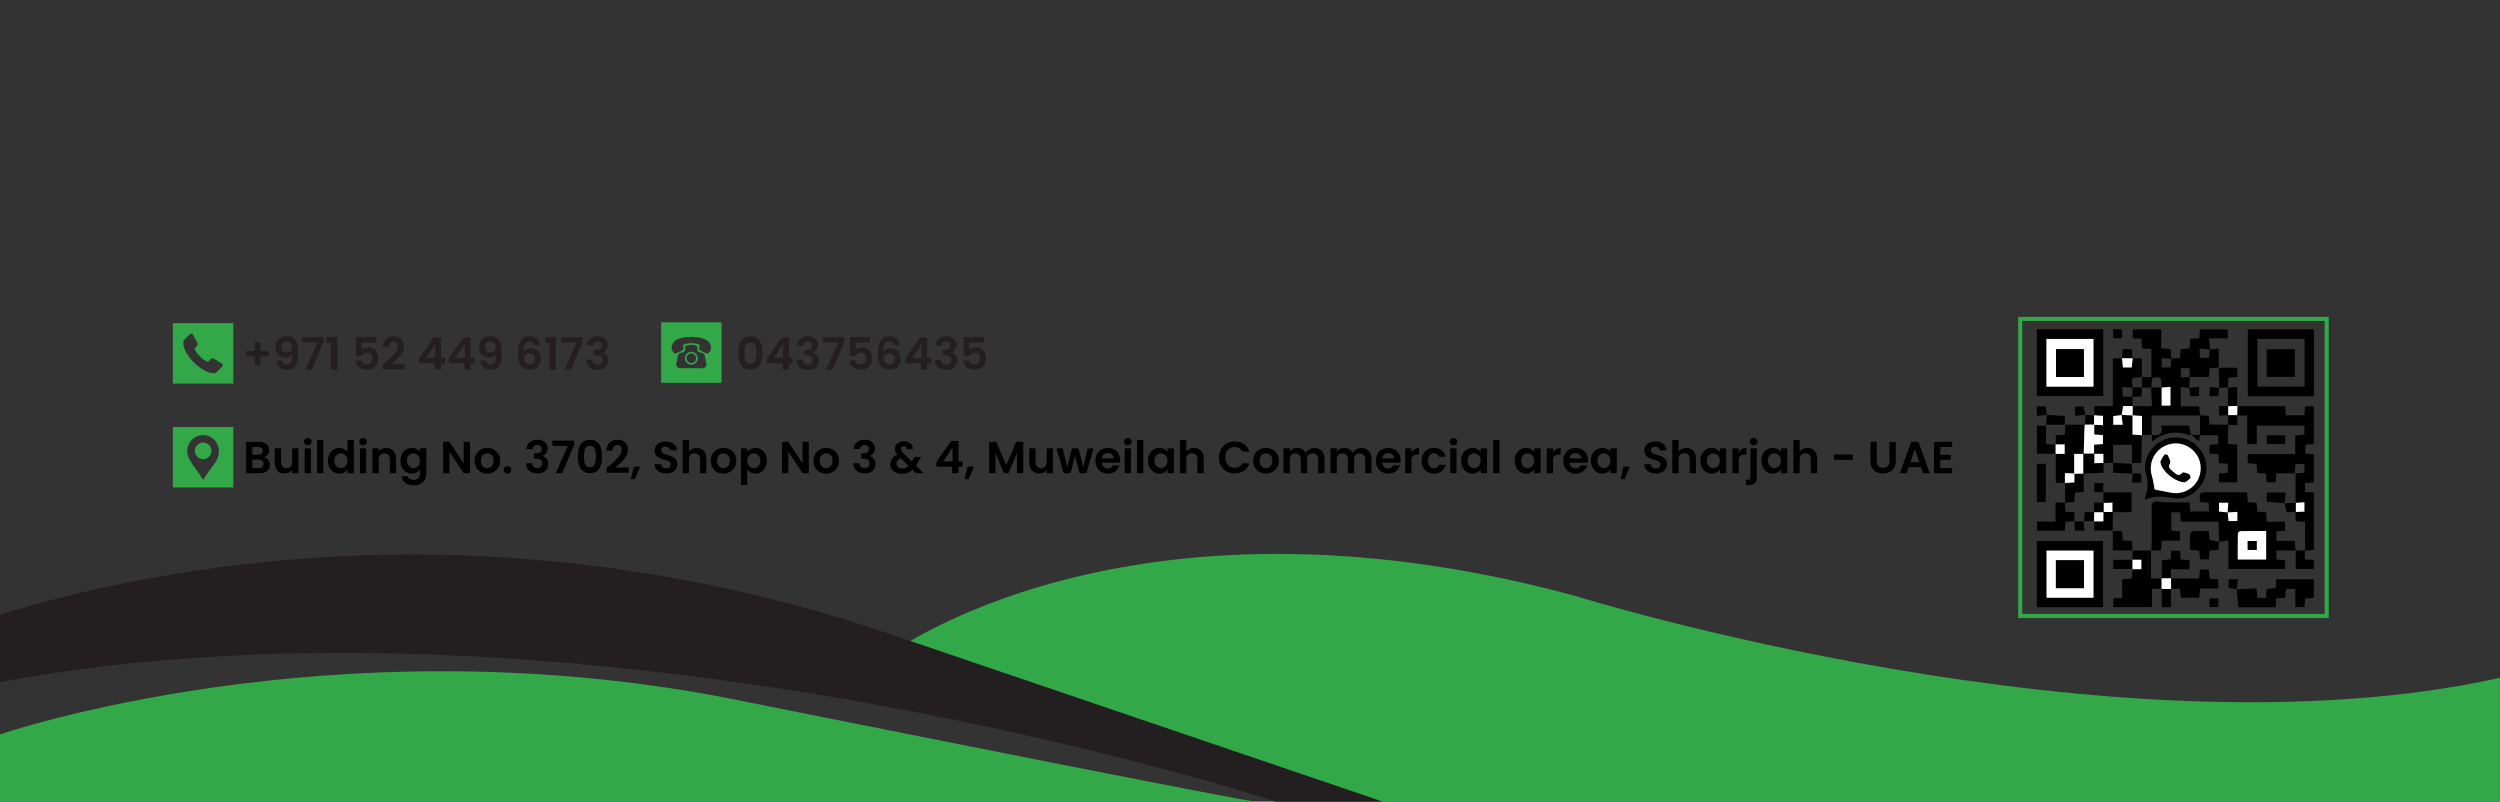 <?xml version="1.0" encoding="utf-8"?>
<!-- Generator: Adobe Illustrator 27.0.0, SVG Export Plug-In . SVG Version: 6.00 Build 0)  -->
<svg version="1.1" id="Layer_1" xmlns="http://www.w3.org/2000/svg" xmlns:xlink="http://www.w3.org/1999/xlink" x="0px" y="0px"
	 viewBox="0 0 8192 2627" style="enable-background:new 0 0 8192 2627;" xml:space="preserve">
<rect x="0" y="0" width="8192" height="2627" fill="#333333" stroke="none"/>
<style type="text/css">
	.st0{fill:#32A849;}
	.st1{fill:#231F20;}
	.st2{enable-background:new    ;}
	.st3{fill:#FFFFFF;}
	.st4{fill:none;}
</style>
<path class="st0" d="M0,2627v-220.5c0,0,1075.5-370.4,2378.3-120.1c0,0,1550.7,310.8,1734.6,340.7L0,2627L0,2627z"/>
<path class="st0" d="M8192,2627H4403.9l-1497.3-477.5c0,0,781.1-594.6,2250-198.2c0,0,1768.6,551.1,3035.2,269.8V2627H8192
	L8192,2627z"/>
<path class="st1" d="M0,2235.3v-220.5c0,0,151.2-52.1,408.9-104.1c834.1-167.9,1697.9-108.4,2503.4,165.6L4531.8,2627h-349.9
	C4181.9,2627,1910.9,1880.2,0,2235.3z"/>
<g>
	<g>
		<g class="st2">
			<path class="st1" d="M881.1,1168.1h-27.7v28.4h-19.3v-28.4h-27.7v-17.9h27.7v-28.4h19.3v28.4h27.7V1168.1z"/>
			<path class="st1" d="M930,1191.2c2.8,2.3,6.5,3.4,11.2,3.4c6.1,0,10.5-2.5,13.2-7.6c2.7-5,4.1-13.5,4.1-25.4
				c-2.3,3.1-5.4,5.6-9.5,7.3c-4.1,1.8-8.4,2.6-13.1,2.6c-6.3,0-11.9-1.3-16.9-3.9s-9-6.4-11.9-11.6s-4.4-11.4-4.4-18.7
				c0-10.9,3.2-19.5,9.7-25.9s15.2-9.6,26.4-9.6c13.9,0,23.7,4.4,29.4,13.3s8.6,22.3,8.6,40.2c0,12.7-1.1,23.1-3.3,31.2
				s-6,14.3-11.3,18.5s-12.6,6.3-21.8,6.3c-7.2,0-13.4-1.4-18.5-4.2c-5.1-2.8-9-6.4-11.6-11c-2.7-4.6-4.2-9.6-4.6-15h19.1
				C925.4,1185.6,927.2,1188.9,930,1191.2z M952.2,1150.2c2.9-3.1,4.4-7.3,4.4-12.6c0-5.8-1.5-10.2-4.6-13.4
				c-3.1-3.2-7.3-4.8-12.5-4.8c-5.3,0-9.5,1.6-12.5,4.9c-3.1,3.3-4.6,7.6-4.6,13c0,5.2,1.5,9.4,4.5,12.7c3,3.3,7.4,4.9,13.4,4.9
				C945.3,1154.9,949.3,1153.4,952.2,1150.2z"/>
			<path class="st1" d="M1060.7,1120l-39,91.3h-20.8l39.3-89H990v-17.6h70.7V1120L1060.7,1120z"/>
			<path class="st1" d="M1070.5,1123.4v-18.9h35.3v106.9h-21.1v-87.9L1070.5,1123.4L1070.5,1123.4z"/>
			<path class="st1" d="M1232.8,1122.2h-47.5v25.1c2.1-2.5,5-4.6,8.8-6.2s7.9-2.4,12.2-2.4c7.8,0,14.2,1.7,19.2,5.1
				s8.6,7.8,10.8,13.1c2.3,5.3,3.4,11,3.4,17.1c0,11.2-3.2,20.3-9.6,27.1c-6.4,6.8-15.5,10.3-27.3,10.3c-11.1,0-20-2.8-26.7-8.4
				c-6.6-5.6-10.4-12.9-11.3-21.8h19.9c0.9,3.9,2.9,7,5.9,9.4c3.1,2.3,7,3.5,11.8,3.5c5.8,0,10.1-1.8,13-5.4s4.4-8.4,4.4-14.4
				c0-6.1-1.5-10.7-4.5-13.9c-3-3.2-7.4-4.8-13.1-4.8c-4.1,0-7.5,1-10.3,3.1c-2.7,2.1-4.7,4.8-5.9,8.2h-19.6v-62.7h66.3
				L1232.8,1122.2L1232.8,1122.2z"/>
			<path class="st1" d="M1261.8,1188.2c9.4-7.8,16.9-14.3,22.4-19.6c5.6-5.2,10.2-10.7,13.9-16.3c3.7-5.7,5.6-11.2,5.6-16.7
				c0-5-1.2-8.9-3.5-11.7c-2.3-2.8-6-4.2-10.8-4.2c-4.9,0-8.7,1.6-11.3,4.9c-2.6,3.3-4,7.7-4.1,13.4h-20
				c0.4-11.7,3.9-20.6,10.5-26.7s15-9.1,25.1-9.1c11.1,0,19.7,3,25.6,8.9c6,5.9,8.9,13.7,8.9,23.4c0,7.6-2.1,14.9-6.2,21.8
				s-8.8,13-14.1,18.1c-5.3,5.1-12.2,11.3-20.7,18.6h43.2v17h-72.4v-15.3L1261.8,1188.2z"/>
			<path class="st1" d="M1373.5,1190.5v-16.1l47.9-68.6h23.9v66.8h12.9v17.9h-12.9v20.8h-20.5v-20.8L1373.5,1190.5L1373.5,1190.5z
				 M1426.1,1127.8l-30.1,44.9h30.1V1127.8z"/>
			<path class="st1" d="M1470.4,1190.5v-16.1l47.9-68.6h23.9v66.8h12.9v17.9h-12.9v20.8h-20.5v-20.8L1470.4,1190.5L1470.4,1190.5z
				 M1523,1127.8l-30.1,44.9h30.1V1127.8z"/>
			<path class="st1" d="M1597.2,1191.2c2.8,2.3,6.5,3.4,11.2,3.4c6.1,0,10.5-2.5,13.2-7.6c2.7-5,4.1-13.5,4.1-25.4
				c-2.3,3.1-5.4,5.6-9.5,7.3c-4.1,1.8-8.4,2.6-13.1,2.6c-6.3,0-11.9-1.3-16.9-3.9s-9-6.4-11.9-11.6s-4.4-11.4-4.4-18.7
				c0-10.9,3.2-19.5,9.7-25.9c6.4-6.4,15.2-9.6,26.4-9.6c13.9,0,23.7,4.4,29.4,13.3c5.7,8.9,8.6,22.3,8.6,40.2
				c0,12.7-1.1,23.1-3.3,31.2c-2.2,8.1-6,14.3-11.3,18.5s-12.6,6.3-21.8,6.3c-7.2,0-13.4-1.4-18.5-4.2c-5.1-2.8-9-6.4-11.6-11
				c-2.7-4.6-4.2-9.6-4.6-15h19.1C1592.7,1185.6,1594.4,1188.9,1597.2,1191.2z M1619.4,1150.2c2.9-3.1,4.4-7.3,4.4-12.6
				c0-5.8-1.5-10.2-4.6-13.4c-3.1-3.2-7.3-4.8-12.5-4.8c-5.3,0-9.5,1.6-12.5,4.9c-3.1,3.3-4.6,7.6-4.6,13c0,5.2,1.5,9.4,4.5,12.7
				c3,3.3,7.4,4.9,13.4,4.9C1612.5,1154.9,1616.5,1153.4,1619.4,1150.2z"/>
			<path class="st1" d="M1745.1,1121.9c-2.4-2.1-5.8-3.1-10.3-3.1c-6.7,0-11.7,2.7-14.9,8.1c-3.2,5.4-4.8,14.2-4.9,26.5
				c2.3-3.9,5.8-7,10.3-9.2s9.4-3.3,14.7-3.3c6.3,0,12,1.4,16.9,4.1s8.7,6.7,11.4,11.9s4.1,11.5,4.1,18.8c0,6.9-1.4,13.1-4.2,18.5
				c-2.8,5.4-6.9,9.7-12.2,12.7c-5.4,3-11.8,4.5-19.2,4.5c-10.2,0-18.2-2.2-24-6.7s-9.9-10.8-12.2-18.8c-2.3-8.1-3.4-18-3.4-29.8
				c0-17.9,3.1-31.4,9.2-40.5c6.2-9.1,15.9-13.7,29.2-13.7c10.3,0,18.2,2.8,23.9,8.4c5.7,5.6,8.9,12.5,9.8,20.8h-19.1
				C1749.2,1127.1,1747.5,1124,1745.1,1121.9z M1722.2,1162.4c-3.5,3-5.3,7.4-5.3,13.2c0,5.8,1.6,10.3,4.9,13.6
				c3.3,3.3,7.9,5,13.9,5c5.3,0,9.5-1.6,12.5-4.8c3.1-3.2,4.6-7.6,4.6-13c0-5.7-1.5-10.2-4.5-13.5s-7.4-5-13.1-5
				C1730.1,1157.8,1725.7,1159.4,1722.2,1162.4z"/>
			<path class="st1" d="M1786.1,1123.4v-18.9h35.3v106.9h-21.1v-87.9L1786.1,1123.4L1786.1,1123.4z"/>
			<path class="st1" d="M1909.7,1120l-39,91.3h-20.8l39.3-89H1839v-17.6h70.7V1120L1909.7,1120z"/>
			<path class="st1" d="M1932.6,1110c6.4-5.3,14.8-8,25.3-8c7.1,0,13.2,1.3,18.3,3.7c5.1,2.5,8.9,5.9,11.5,10.1s3.9,9.1,3.9,14.4
				c0,6.2-1.6,11.4-4.8,15.6c-3.2,4.3-7,7.1-11.4,8.6v0.6c5.7,1.8,10.1,4.9,13.3,9.4c3.2,4.5,4.8,10.3,4.8,17.3
				c0,5.9-1.3,11.1-4,15.7s-6.6,8.2-11.9,10.8c-5.2,2.6-11.5,3.9-18.8,3.9c-11,0-20-2.8-27-8.4c-6.9-5.6-10.6-13.8-11-24.6h19.9
				c0.2,4.8,1.8,8.6,4.9,11.5s7.3,4.3,12.7,4.3c5,0,8.8-1.4,11.5-4.2c2.7-2.8,4-6.4,4-10.8c0-5.9-1.9-10.1-5.6-12.6
				s-9.5-3.8-17.3-3.8h-4.3v-16.9h4.3c13.9,0,20.8-4.6,20.8-13.9c0-4.2-1.3-7.5-3.7-9.8c-2.5-2.3-6.1-3.5-10.8-3.5
				c-4.6,0-8.1,1.3-10.6,3.7c-2.5,2.5-3.9,5.6-4.3,9.5h-20.1C1922.8,1122.9,1926.2,1115.3,1932.6,1110z"/>
		</g>
		<g>
			<path class="st1" d="M2428.7,1116.8c6.1-9.6,16.2-14.4,30.4-14.4s24.3,4.8,30.4,14.4c6.1,9.6,9.2,22.8,9.2,39.7
				c0,17-3.1,30.3-9.2,40c-6.1,9.7-16.2,14.5-30.4,14.5s-24.3-4.8-30.4-14.5c-6.1-9.7-9.2-23-9.2-40
				C2419.5,1139.6,2422.6,1126.4,2428.7,1116.8z M2477.1,1138.3c-0.9-4.9-2.8-9-5.6-12.1s-6.9-4.7-12.4-4.7s-9.6,1.6-12.4,4.7
				c-2.8,3.1-4.6,7.2-5.6,12.1c-0.9,4.9-1.4,11-1.4,18.3c0,7.4,0.4,13.7,1.3,18.7c0.9,5,2.7,9.1,5.6,12.2c2.8,3.1,7,4.6,12.5,4.6
				s9.6-1.5,12.5-4.6c2.8-3.1,4.7-7.1,5.6-12.2c0.9-5,1.3-11.3,1.3-18.7C2478.5,1149.3,2478,1143.2,2477.1,1138.3z"/>
			<path class="st1" d="M2513.3,1190.5v-16.1l47.9-68.6h23.9v66.8h12.9v17.9h-12.9v20.8h-20.5v-20.8L2513.3,1190.5L2513.3,1190.5z
				 M2566,1127.8l-30.1,44.9h30.1V1127.8z"/>
			<path class="st1" d="M2621.7,1110c6.4-5.3,14.8-8,25.3-8c7.1,0,13.2,1.3,18.3,3.7c5.1,2.5,8.9,5.9,11.5,10.1s3.9,9.1,3.9,14.4
				c0,6.2-1.6,11.4-4.8,15.6c-3.2,4.3-7,7.1-11.4,8.6v0.6c5.7,1.8,10.1,4.9,13.3,9.4s4.8,10.3,4.8,17.3c0,5.9-1.3,11.1-4,15.7
				s-6.6,8.2-11.9,10.8c-5.2,2.6-11.5,3.9-18.8,3.9c-11,0-20-2.8-27-8.4c-6.9-5.6-10.6-13.8-11-24.6h19.9c0.2,4.8,1.8,8.6,4.9,11.5
				c3.1,2.9,7.3,4.3,12.7,4.3c5,0,8.8-1.4,11.5-4.2c2.7-2.8,4-6.4,4-10.8c0-5.9-1.9-10.1-5.6-12.6c-3.7-2.5-9.5-3.8-17.3-3.8h-4.3
				v-16.9h4.3c13.9,0,20.8-4.6,20.8-13.9c0-4.2-1.3-7.5-3.7-9.8c-2.5-2.3-6.1-3.5-10.8-3.5c-4.6,0-8.1,1.3-10.6,3.7
				c-2.5,2.5-3.9,5.6-4.3,9.5h-20.1C2611.9,1122.9,2615.3,1115.3,2621.7,1110z"/>
			<path class="st1" d="M2766.9,1120l-39,91.3h-20.8l39.3-89h-50.1v-17.6h70.7L2766.9,1120L2766.9,1120z"/>
			<path class="st1" d="M2851.1,1122.2h-47.5v25.1c2.1-2.5,5-4.6,8.8-6.2s7.9-2.4,12.2-2.4c7.8,0,14.2,1.7,19.2,5.1
				s8.6,7.8,10.8,13.1c2.3,5.3,3.4,11,3.4,17.1c0,11.2-3.2,20.3-9.6,27.1c-6.4,6.8-15.5,10.3-27.3,10.3c-11.1,0-20-2.8-26.7-8.4
				c-6.6-5.6-10.4-12.9-11.3-21.8h19.9c0.9,3.9,2.9,7,5.9,9.4c3.1,2.3,7,3.5,11.8,3.5c5.8,0,10.1-1.8,13-5.4s4.4-8.4,4.4-14.4
				c0-6.1-1.5-10.7-4.5-13.9c-3-3.2-7.4-4.8-13.1-4.8c-4.1,0-7.5,1-10.3,3.1c-2.7,2.1-4.7,4.8-5.9,8.2h-19.6v-62.7h66.3
				L2851.1,1122.2L2851.1,1122.2z"/>
			<path class="st1" d="M2924,1121.9c-2.4-2.1-5.8-3.1-10.3-3.1c-6.7,0-11.7,2.7-14.9,8.1s-4.8,14.2-4.9,26.5
				c2.3-3.9,5.8-7,10.3-9.2s9.4-3.3,14.7-3.3c6.3,0,12,1.4,16.9,4.1s8.7,6.7,11.4,11.9s4.1,11.5,4.1,18.8c0,6.9-1.4,13.1-4.2,18.5
				s-6.9,9.7-12.2,12.7c-5.4,3-11.8,4.5-19.2,4.5c-10.2,0-18.2-2.2-24-6.7s-9.9-10.8-12.2-18.8c-2.3-8.1-3.4-18-3.4-29.8
				c0-17.9,3.1-31.4,9.2-40.5c6.2-9.1,15.9-13.7,29.2-13.7c10.3,0,18.2,2.8,23.9,8.4s8.9,12.5,9.8,20.8h-19.1
				C2928.1,1127.1,2926.4,1124,2924,1121.9z M2901.1,1162.4c-3.5,3-5.3,7.4-5.3,13.2c0,5.8,1.6,10.3,4.9,13.6c3.3,3.3,7.9,5,13.9,5
				c5.3,0,9.5-1.6,12.5-4.8c3.1-3.2,4.6-7.6,4.6-13c0-5.7-1.5-10.2-4.5-13.5s-7.4-5-13.1-5
				C2908.9,1157.8,2904.6,1159.4,2901.1,1162.4z"/>
			<path class="st1" d="M2966.6,1190.5v-16.1l47.9-68.6h23.9v66.8h12.9v17.9h-12.9v20.8h-20.5v-20.8L2966.6,1190.5L2966.6,1190.5z
				 M3019.2,1127.8l-30.1,44.9h30.1V1127.8z"/>
			<path class="st1" d="M3075,1110c6.4-5.3,14.8-8,25.3-8c7.1,0,13.2,1.3,18.3,3.7c5.1,2.5,8.9,5.9,11.5,10.1s3.9,9.1,3.9,14.4
				c0,6.2-1.6,11.4-4.8,15.6c-3.2,4.3-7,7.1-11.4,8.6v0.6c5.7,1.8,10.1,4.9,13.3,9.4s4.8,10.3,4.8,17.3c0,5.9-1.3,11.1-4,15.7
				s-6.6,8.2-11.9,10.8c-5.2,2.6-11.5,3.9-18.8,3.9c-11,0-20-2.8-27-8.4c-6.9-5.6-10.6-13.8-11-24.6h19.9c0.2,4.8,1.8,8.6,4.9,11.5
				c3.1,2.9,7.3,4.3,12.7,4.3c5,0,8.8-1.4,11.5-4.2c2.7-2.8,4-6.4,4-10.8c0-5.9-1.9-10.1-5.6-12.6c-3.7-2.5-9.5-3.8-17.3-3.8h-4.3
				v-16.9h4.3c13.9,0,20.8-4.6,20.8-13.9c0-4.2-1.3-7.5-3.7-9.8c-2.5-2.3-6.1-3.5-10.8-3.5c-4.6,0-8.1,1.3-10.6,3.7
				c-2.5,2.5-3.9,5.6-4.3,9.5h-20.1C3065.1,1122.9,3068.6,1115.3,3075,1110z"/>
			<path class="st1" d="M3224,1122.2h-47.5v25.1c2.1-2.5,5-4.6,8.8-6.2s7.9-2.4,12.2-2.4c7.8,0,14.2,1.7,19.2,5.1s8.6,7.8,10.8,13.1
				c2.3,5.3,3.4,11,3.4,17.1c0,11.2-3.2,20.3-9.6,27.1c-6.4,6.8-15.5,10.3-27.3,10.3c-11.1,0-20-2.8-26.7-8.4
				c-6.6-5.6-10.4-12.9-11.3-21.8h19.9c0.9,3.9,2.9,7,5.9,9.4c3.1,2.3,7,3.5,11.8,3.5c5.8,0,10.1-1.8,13-5.4s4.4-8.4,4.4-14.4
				c0-6.1-1.5-10.7-4.5-13.9c-3-3.2-7.4-4.8-13.1-4.8c-4.1,0-7.5,1-10.3,3.1c-2.7,2.1-4.7,4.8-5.9,8.2h-19.6v-62.7h66.3L3224,1122.2
				L3224,1122.2z"/>
		</g>
		<path class="st0" d="M566.5,1058.8V1257h198.1v-198.2H566.5z M728.5,1201l-18.3,18.2c-0.8,0.9-2,1.7-3.3,2.3
			c-1.3,0.7-2.6,1-3.9,1.2c-0.1,0-0.4,0-0.8,0.1c-0.5,0-1,0.1-1.8,0.1c-1.7,0-4.6-0.3-8.5-0.9s-8.6-2.1-14.4-4.4
			c-5.6-2.3-12-5.9-19.2-10.6s-14.8-11.1-22.9-19.3c-6.4-6.3-11.7-12.4-15.9-18.2c-4.2-5.7-7.6-11.1-10.2-16.1s-4.4-9.4-5.7-13.3
			c-1.3-4-2.2-7.4-2.6-10.3c-0.5-2.9-0.7-5.2-0.5-6.8c0.1-1.7,0.1-2.6,0.1-2.7c0.1-1.3,0.7-2.6,1.2-3.9c0.7-1.3,1.4-2.3,2.3-3.3
			l18.3-18.3c1.3-1.3,2.7-2,4.4-2c1.2,0,2.2,0.4,3.1,1c0.9,0.7,1.7,1.6,2.3,2.6l14.8,27.9c0.8,1.4,1,3.1,0.7,4.8
			c-0.4,1.7-1.2,3.3-2.3,4.4l-6.8,6.8c-0.1,0.1-0.4,0.5-0.5,0.9s-0.3,0.8-0.3,1c0.4,2,1.2,4.2,2.5,6.7c1,2.2,2.7,4.8,5.1,8.1
			c2.3,3.1,5.6,6.8,9.8,11s7.8,7.4,11,9.8c3.3,2.3,5.9,4,8.1,5.2c2.2,1,3.8,1.8,5,2l1.7,0.4c0.1,0,0.5-0.1,0.9-0.3
			c0.4-0.1,0.7-0.3,0.9-0.5l7.8-8c1.7-1.4,3.5-2.2,5.7-2.2c1.6,0,2.7,0.3,3.7,0.8h0.1l26.5,15.7c2,1.2,3.1,2.7,3.4,4.6
			C730.8,1197.6,730.1,1199.4,728.5,1201z"/>
		<g>
			<path class="st0" d="M2265.3,1152.7c-11.6,0-21.2,9.4-21.2,21c0,11.7,9.4,21.3,21.2,21.3c11.5,0,21-9.4,21.2-20.9
				C2286.4,1162.2,2277,1152.7,2265.3,1152.7z M2265.3,1189.5c-8.7,0-15.7-7-15.7-15.9c0-8.5,7.2-15.4,15.7-15.4
				c8.7,0,15.7,7,15.5,15.8C2280.9,1182.6,2273.8,1189.5,2265.3,1189.5z"/>
			<path class="st0" d="M2166.3,1056.3v198.1h198.1v-198.1H2166.3z M2302.4,1206.5c-12.3,0-24.7,0-37,0s-24.5,0-36.8,0
				c-6.1,0-11.2-4.2-12.4-10.2c-0.4-1.8-0.3-3.8,0.1-5.6c1.7-8.4,3.4-16.8,5-25.2c0.9-4.6,4.4-8.1,9-9c2.2-0.4,4.4-0.9,6.7-1.4
				c5.4-1.2,9.3-6.1,9-11.6c-0.1-2.9-0.4-5.7-0.7-8.6c0-0.5,0.1-0.7,0.5-0.9c6.1-2.6,12.7-4,19.3-4.2c4.4-0.1,8.7,0.5,12.9,1.8
				c2.3,0.7,4.7,1.6,7,2.3c0.4,0.1,0.4,0.3,0.4,0.7c-0.3,2.9-0.5,5.9-0.7,8.7c-0.3,5.5,3.7,10.4,9,11.5c2.2,0.5,4.6,0.9,6.8,1.4
				c4.6,0.9,8,4.6,8.9,9c1.7,8.6,3.4,17.2,5.1,26C2316.2,1199.3,2310.3,1206.5,2302.4,1206.5z M2329.1,1144.6
				c-1.3,4.6-3.7,8.6-7,11.9c-1.7,1.7-3.9,2.1-6.3,1.7c-1.7-0.3-3.3-0.9-4.8-1.7c-6.1-3.1-12.4-6.3-18.3-9.9c-1.3-0.8-2-2-2.1-3.5
				c-0.1-2.1,0.5-4,1-6c0.5-1.6,0.9-3.1,1.2-4.7c0.3-1-0.3-2-1.2-2.6c-2.2-1.4-4.8-2.2-7.4-2.9c-6.1-1.7-12.4-2.5-18.7-2.6
				c-6,0-12,0.8-17.8,2.3c-1.6,0.4-3.1,0.8-4.6,1.2c-1.3,0.4-2.6,0.9-3.8,1.7c-0.9,0.7-1.3,1.4-1.3,2.6s0.3,2.3,0.7,3.4
				c0.7,1.7,1.3,3.5,1.4,5.4c0,0.8,0,1.7,0,2.5c-0.1,1.2-0.7,2.1-1.7,2.7c-2.2,1.4-4.6,2.9-7,4.2c-2.7,1.3-5.4,2.9-8.1,4.2
				c-2.7,1.3-5.5,2.6-8.4,3.5c-0.7,0.3-1.3,0.4-2,0.4c-1.2,0.1-2.2-0.3-3.1-0.9c-2.3-1.8-4.2-4-5.6-6.7c-2.5-4.4-3.7-9.3-3.4-14.4
				c0.3-4.8,2-9,4.8-12.8c3.7-4.8,8.1-8.6,13.4-11.4c3-1.4,6.1-2.5,9.3-3.4c7.4-2.3,15.1-3.7,22.9-4.2c8.7-0.7,17.4-0.8,26.1-0.1
				c7.7,0.5,15.3,1.6,22.7,3.7c5.6,1.6,11,3.5,15.9,6.7c5.4,3.4,9.4,8,11.9,13.7C2330,1133.7,2330.7,1139.1,2329.1,1144.6z"/>
		</g>
	</g>
	<g>
		<g>
			<path class="st0" d="M666.3,1450.2c-14.9-0.4-27.4,11.5-27.8,26.4c-0.4,15.3,11.4,27.7,26.6,28.1c15,0.4,27.4-11.6,27.8-27
				C693.3,1463.1,681.1,1450.6,666.3,1450.2z"/>
			<path class="st0" d="M566.5,1399.2v198.1h198.1v-198.1H566.5z M708.8,1509.4c-5.6,10.3-12.9,19.6-20,28.9
				c-7.6,9.9-14.9,20-20.8,31.1c-1.2,2.2-3.5,2.3-4.6,0.3c-8.6-16.4-20.4-30.7-31.1-45.7c-6.1-8.6-11.6-17.6-15.4-27.7
				c-7.6-20.2-2-43.5,14.4-57.7c10.4-9.1,22.6-13.4,36.3-12.9c14.4,0.5,26.4,6.4,36,17c7.2,7.8,11.5,17.1,13.3,27.7
				c0.5,2.7,0.8,5.5,0.5,7.7C717.6,1489.5,714.1,1499.7,708.8,1509.4z"/>
		</g>
	</g>
</g>
<g>
	<g>
		<path d="M7272,1775.7c-1-21.4-1.9-42.8-3-66.2c-40.7,0-81,0-123.2,0c-0.7-11-1.3-20.1-2-30.6c-9.4,0-18.6,0-29,0
			c0,19.5,0,38.8,0,59.7c9,0.8,18.2,1.6,28.5,2.5c0,9.8,0,19,0,30.3c-19.6,0-39,0-59.4,0c-1,11.2-1.8,20.3-2.9,32.2
			c-11.3,0-21.9,0-32.4,0l0.6,0.4c0.5-6.9,1.3-13.9,1.4-20.8c0.1-40,0.4-80.1-0.3-120.1c-0.2-12.4,3.5-20,16.2-20
			c9.5,0,19,2.8,28.4,2.9c26.4,0.4,52.7,0.2,79.8,0.2c0.8,11.3,1.5,20.5,2.2,29.7c21.5,0,41.3,0,61.1,0c0-10.4,0-19,0-28.3
			c-10.2-1-19.5-1.9-28.3-2.7c-4.5-29.1-2.2-31.9,24-31.9c16.5,0,33,0,49.6,0c26.4,0,52.8,0,79.9,0c0.9,12.4,1.6,22.2,2.4,32.4
			c10.6,0.7,19.3,1.3,28.8,2c0.9,10,1.7,19.2,2.5,29.1c10.1,0.8,19.3,1.6,29,2.4c0.7,10.5,1.4,19.7,2.1,30.7c21.1,0,40.4,0,59.6,0
			c0,11.2,0,20.4,0,29.4c-10.3,0.8-19,1.5-28.3,2.3c0,10.3,0,19.4,0,30.7c20.8,0,40.1,0,60.4,0c0.9,12.2,1.6,22.2,2.3,32.2l0.6-0.5
			c-20.8,0-41.6,0-63.5,0c0,10.2,0,18.8,0,29.7c9,0.6,18.2,1.1,28.7,1.8c0,9.8,0,18.9,0,29.1c-61.7,0-122.9,0-186,0
			c0-30.4,0-60,0-93.5c-11.5,1.7-20.7,3.1-30,4.4L7272,1775.7z M7299.8,1678.9c0.9,9.2,1.7,18.4,2.7,28.6c9.7,0,18.7,0,28.9,0
			c0-9.9,0-18.9,0-30.3c-11.4,0.8-21.8,1.5-32.2,2.2c0.8-10.3,1.6-20.7,2.5-32.1c-11.5,0-20.6,0-30.5,0c0,10.1,0,19.1,0,28.9
			C7281.3,1677.2,7290.5,1678.1,7299.8,1678.9z M7425.7,1833.4c0-31.9,0-61.5,0-93.4c-28.8,0-56.6-0.2-84.4,0.3
			c-2.9,0.1-8.2,4.9-8.3,7.6c-0.6,28.4-0.4,56.7-0.4,85.4C7365,1833.4,7394.6,1833.4,7425.7,1833.4z"/>
		<path d="M7018.3,1235.5c10,0,20.1,0,31.3,0c0-30.4,0-60,0-91.6c-9.8-0.7-19.5-1.4-30.6-2.2c-0.6-10.6-1.2-20.5-1.8-31.5
			c-9.6-0.6-18.2-1.2-28.7-1.8c0-9.1,0-18.2,0-28.9c29.9,0,60.6,0,93.4,0c0,20.1,0,40.1,0,61.8c11.1,0.8,20.3,1.5,30.3,2.3
			c1.1,10.9,2.1,21.4,3.2,32c-10.4-0.6-20.8-1.1-31.8-1.7c0,11.4,0,20.5,0,30c10.3,0,19.3,0,29,0c0.8-10.4,1.5-19.6,2.2-28.8
			c8.8-0.6,17.6-1.3,28.5-2c0.8-8.9,1.5-18,2.5-29.3c8.9-0.6,18-1.2,29-1.9c0.6-10.4,1.2-20.2,1.9-31.5c9.9-0.7,19.1-1.4,29.8-2.1
			c0.8-9.4,1.5-18.6,2.4-29c30.1,0,59.7,0,90.9,0c0,9,0,18.1,0,29.3c-19.1,0-38.4,0-61.1,0c1.1,13.8,2,25.4,2.9,37
			c-10.8-1-21.6-2-34.1-3.2c0.6,12.6,1,21.6,1.4,30.2c11.2,0,20.1,0,28.9,0c1.3-10.2,2.4-18.7,3.5-27.3c9.1-0.9,18.1-1.9,28.8-3
			c0,22.6,0,42.7,0,62.8l0.6-0.5c-9.9,0.5-19.7,1-30.2,1.5c-0.9,10.4-1.7,19.5-2.5,29c-21.7,0-42.2,0-62.8,0c0-9.3,0-18.6,0-28.6
			c-10.6,0-19.7,0-29,0c0,10.5,0,19.6,0,30.4c10.8-0.9,20.2-1.6,29.5-2.3c-0.8,12.3-1.5,24.6-2.3,36.9l0.3-0.3c-9.2-1-18.4-2-27.7-3
			c0,22.6,0,41.8,0,63.3c20.9,0,40.6,0,60.2,0c1.4,11.5,2.5,20.8,3.6,30c-52.2,0-104.4,0-159.2,0c0,22.1,0,41.9,0,62.6
			c-12.4,0.7-22.4,1.3-32.3,1.8l0.6,0.6c0-21,0-42,0-63.5c-12.5-0.8-21.8-1.4-31-2l0.5,0.5c0-10.3,0-20.7,0.1-31l-0.6,0.5
			c20.5,0,41.1,0,63.7,0c-1.1-22.7-2-42.1-2.9-61.5c11.6,0.1,23.2,0.3,34.8,0.4c0,19.9,0,39.8,0,59.2c11.2,0,20.2,0,28.8,0
			c0-20.9,0-40.2,0-61.4c-10.8,1-20,1.8-29.2,2.6c-1.6-37-1.6-37-31-31.7c-1,10.2-2.1,20.7-3.1,31.2c-10.2,0.1-20.4,0.1-30.6,0.2
			c0.2-11.7,0.3-23.4,0.5-35L7018.3,1235.5z"/>
		<path d="M7330.8,1331c52,0,103.9,0,156.9,0c1,10.4,2,19.6,3,29.8c20.2,0,39.6,0,60.4,0c0.7-9.6,1.4-18.8,2.2-29
			c9.4,0,18.1,0,28.4,0c0,40.4,0,81.2,0,123.5c-8.7,0.6-17.4,1.2-27.7,1.9c0,9,0,18.1,0,29.2c8.3,0.6,17.5,1.3,28,2.1
			c0,30.7,0,60.7,0,92.2c-9.4,0.8-18.6,1.5-28.7,2.4c0,9.5,0,18.2,0,28.8c9,0.6,18.2,1.3,28.7,2.1c0,62.3,0,124.2,0,188.2
			c-9.7,0.5-19.6,1-29.5,1.5l0.5,0.6c0-31.3,0-62.6,0-94.2c-12.7-1-21.8-1.7-31-2.4c0-11.1,0-20.4,0-29.8c9.8-0.4,19.7-0.9,29.1-1.3
			c0-11,0-19.6,0-30.4c-10.5,0.6-19.8,1.1-29.1,1.7c0-32.1,0-64.2,0-96.4c10.8-0.8,19.5-1.4,29.1-2.2c0-10.2,0-19.3,0-29.1
			c-10.3,0-19.4,0-29,0c-0.9,10.5-1.7,19.6-2.7,30.9c-20.8,0-40.2,0-60.3,0c-1,11.3-1.8,20.4-2.5,29.3c-10.8,0-19.8,0-29,0
			c-0.7-10.3-1.2-19.1-1.9-28.4c-10.3-1-19.5-1.8-29.1-2.7c-0.8-10.3-1.5-19.5-2.3-29.2c-10.8-1-19.9-1.8-28.9-2.5
			c0-10.6,0-19.2,0-29.7c51.7,0,102.3,0,155.6,0c0-21.7,0-41.7,0-61.3c11.9-1.1,21.1-2,30.2-2.8c0-10.7,0-19.4,0-28.9
			c-52.1,0-103.1,0-156.1,0c0,20.8,0,40.2,0,60.2c-11,0-20.1,0-31.5,0c0-31.6,0-61.8,0-93.5c-12.5,0-22.6,0-32.7,0
			c0.2-10.3,0.4-20.7,0.6-31L7330.8,1331z"/>
		<path d="M6987.9,1174.5c9.3,0,18.5,0,30.4,0c0,21.2,0,41.1,0,61l0.5-0.6c-3,0.4-6.1,1.2-9.1,1.3c-24.2,0.9-24.3,0.9-22.9,25
			c0.2,3,1.1,6,1.6,9.1c-10.8-0.6-21.5-1.3-33.9-2c0.6,12.6,1,21.5,1.4,31.8c12.4,0,22.4,0,32.4,0c-0.2,10.3-0.4,20.6-0.6,31
			l0.6-0.5c-10.5,0-20.9,0-31.3,0c-1.9,11.4-3.4,20.5-4.8,29.5c-9,1.2-18.1,2.3-27.4,3.5c0,9.9,0,18.9,0,28.4c10.3,0,19.3,0,31,0
			c-1.4-11.9-2.7-22.1-3.9-32.3c12.1,0.6,24.3,1.2,36.4,1.8l-0.5-0.5c0,20.7,0,41.3,0,62.8c11.2,1,21.1,1.8,31,2.6l-0.6-0.6
			c-0.5,30.6-1.1,61.1-1.6,91.4c-12.6,0-20.5,0-30.3,0c0-20.7,0-40,0-59.4c-21.9,0-41.7,0-62.1,0c0,20.5,0,39.4,0,58.4
			c0,0.1,0.4-0.5,0.4-0.5c-10.7,0.7-21.4,1.4-32.1,2c0-9.7,0-19.4,0-30.5c-12,0-21.2,0-30.5,0c0-9.8,0-19.7,0-30.2
			c11.2-0.7,20.4-1.2,29.1-1.8c0-11,0-20,0-29.3c-10.2-0.7-18.8-1.4-28.6-2.1c0-11.6,0-22.1,0-32.6l-0.6,0.6
			c9.7,0.4,19.5,0.9,29.4,1.3c0-11.9,0-20.9,0-30.6c-10.6-0.6-20-1.2-29.3-1.8l0.5,0.4c0-9.4,0-18.8,0-30.2c19.7,0,39.1,0,60.9,0
			c0-53,0-104.1,0-156.7c11.7,0,21.1,0,30.4,0l-0.4-0.5c1,9.8,2,19.5,3,30.2c9.9,0,19,0,28.9,0c1.1-10.6,2-20.4,3-30.2
			L6987.9,1174.5z"/>
		<path d="M6891.9,1078.9c0,74,0,145.7,0,219c-72.4,0-144.3,0-217.6,0c0-72.7,0-145.4,0-219
			C6747,1078.9,6818.5,1078.9,6891.9,1078.9z M6859.9,1267c0-53.3,0-104.9,0-156.3c-52.4,0-103.3,0-154.2,0c0,52.8,0,104,0,156.3
			C6757.2,1267,6807.7,1267,6859.9,1267z"/>
		<path d="M6674.1,1772.8c73.3,0,144.7,0,217.2,0c0,72.5,0,144,0,216.8c-72.3,0-144.2,0-217.2,0
			C6674.1,1917.7,6674.1,1846.3,6674.1,1772.8z M6859.9,1958.7c0-53.1,0-103.6,0-154.5c-52,0-102.5,0-153.8,0
			c0,52.1,0,103.1,0,154.5C6758,1958.7,6808.5,1958.7,6859.9,1958.7z"/>
		<path d="M7582.3,1079.1c0,73.9,0,146,0,219.3c-72.4,0-143.7,0-216.6,0c0-73.1,0-145.6,0-219.3
			C7437.9,1079.1,7509.3,1079.1,7582.3,1079.1z M7551.7,1110.4c-52.6,0-103.5,0-154.7,0c0,52.9,0,104.5,0,156.1
			c52.3,0,103.3,0,154.7,0C7551.7,1214.1,7551.7,1163.4,7551.7,1110.4z"/>
		<path d="M7083.6,1929.5c-10,0-20.1,0-32.2,0c0,19.9,0,39.2,0,60c-42.9,0-83.8,0-126.3,0c0-8.5,0-17.6,0-28.5
			c8.7-0.6,17.8-1.3,28.9-2c0-19.9,0-39.3,0-60.7c10.9-0.9,20-1.7,30.8-2.6c1.2-10.6,2.4-20.9,3.6-31.3l-0.7,0.7
			c9.7,0,19.5,0,29.1,0c0-11.7,0-20.3,0-31c-10.4,0-19.7,0-29.1,0l0.6,0.6c0-10.3-0.1-20.7-0.1-31l-0.5,0.4c20.5,0,40.9,0,61.4,0
			l-0.6-0.4c0,30.1,0,60.1,0,91.9c14.2,0,24.6,0,35.1,0l-0.5-0.4c0,11.6,0,23.3,0,34.9L7083.6,1929.5z"/>
		<path d="M7329.4,1931.6c21.2-1.4,42.5-2.7,64.7-4.1c1.1,12.2,1.9,21.4,2.7,31.5c9.7,0,18.3,0,28.8,0c0.6-9.4,1.2-18.6,1.9-29
			c9.7-0.8,18.9-1.6,28.9-2.5c0.9-9.9,1.7-19.1,2.7-29.4c41.2,0,81.5,0,123,0c0,20.2,0,39.6,0,60.7c-9.3,0.7-18.4,1.4-28.8,2.1
			c-0.6,9.3-1.2,18-1.9,28.4c-9,0-18.1,0-30,0c0-18.9,0-38.8,0-59.6c-11.5,0-20.1,0-30.9,0c-0.8,9.3-1.6,18.4-2.5,29.1
			c-9.5,0.7-18.7,1.4-29.1,2.1c-0.7,9.8-1.4,19-2.2,29.1c-41.2,0-81.5,0-122.5,0c-1.5-20.1-3-39.4-4.5-58.7L7329.4,1931.6z"/>
		<path d="M6766.8,1582.2c-9.4,0-18.7,0-30.4,0c0-33,0-64.3,0-95.5l-0.6,0.6c9.9,0,19.8,0,29.7,0c0-11.7,0-20.8,0-31
			c-10.8,0-20.3,0-29.7,0l0.6,0.6c0-9.9,0-19.8,0-30.7c10.3-0.9,19.4-1.6,29.5-2.5c0.7-9.9,1.3-19.1,2.1-32c21.5,0,42.7,0,63.8,0
			l-0.5-0.3c-0.5,6.2-1.2,12.4-1.4,18.7c-0.8,25.7-1.5,51.5-2.2,77.2c-9.2,0-18.3,0-31,0c0,23,0,44,0,65.1l0.6-0.6
			c-9.6-0.4-19.3-0.9-31.1-1.4c0,12.7,0,22.6,0,32.5L6766.8,1582.2z"/>
		<path d="M7113.6,1895.5c30.3,0,60.6,0,92.3,0c1-9.6,2-18.8,3.1-29c9.3,0,17.9,0,28.7,0c0.7,8.9,1.5,18.1,2.4,28.9
			c9.2,0.9,18.3,1.7,28.8,2.7c0,9.7,0,18.8,0,30.1c-19.5,0-38.9,0-59.7,0c-1.1,11-2,20.1-3,30.5c-19.9,0-39.2,0-60.4,0
			c-0.6-9.1-1.2-18.3-2-29.1c-10.4,0-20.2,0-30.1,0l0.5,0.5c0-11.7,0-23.4,0-35.1L7113.6,1895.5z"/>
		<path d="M7271.7,1775.2c-0.9,8.6-1.8,17.3-2.7,26.9c-9.3,0.6-18.1,1.2-28.9,1.8c-0.6,9.1-1.2,18.2-1.9,28.9c-9.6,0-18.6,0-29.2,0
			c-0.9-9.2-1.8-18.4-2.7-28.5c-9.8-0.8-19-1.6-30.4-2.5c0-17.6-0.6-34.6,0.5-51.5c0.2-3.7,6.3-9.7,9.9-9.9
			c16.9-1.1,33.9-0.5,51.9-0.5c0.6,10.9,1.1,19.6,1.6,28.9c10.8,2.3,21.5,4.5,32.3,6.8C7272,1775.7,7271.7,1775.2,7271.7,1775.2z"/>
		<path d="M6797.2,1708.1c-9.4,0.5-18.7,0.9-29.1,1.4c-0.8,10-1.5,19.2-2.2,29.3c-30.4,0-60,0-91.2,0c0-9,0-18.1,0-29.6
			c19.3,0,39.1,0,60.8,0c0-21.7,0-41,0-63c11.7,0.6,21.5,1,31.3,1.5l-0.5-0.6c0.5,9.8,1.1,19.6,1.6,29.7c11,0.6,20.1,1.1,30.4,1.7
			c-0.6,11.4-1.1,20.8-1.6,30.1L6797.2,1708.1z"/>
		<path d="M7083.6,1895.5c0-19.5,0-39.1,0-60c9.5-0.8,18.7-1.5,29-2.3c0.6-9.4,1.1-18.1,1.8-28.4c9,0,18.1,0,29.2,0
			c0.5,8.4,1.1,17.6,1.8,28.3c9.6,0.7,18.8,1.4,29.1,2.2c0,9.9,0,19,0,30.1c-20.2,0-39.6,0-60.9,0c0,11.4,0,20.8,0,30.1l0.5-0.6
			c-10.3,0-20.7,0.1-31,0.1C7083.1,1895.1,7083.6,1895.5,7083.6,1895.5z"/>
		<path d="M6674.3,1519.7c11,0,19.6,0,29.4,0c0,42.1,0,83,0,125.2c-9.9,0-19,0-29.4,0C6674.3,1603.1,6674.3,1562.1,6674.3,1519.7z"
			/>
		<path d="M6736.4,1486.7c-20.2,0-40.3,0-61.9,0c0-30.7,0-60.7,0-92.1c9.3,0,18.4,0,29.9,0c0,19.7,0,39.6,0,60.6
			c12.2,0.6,22.1,1.1,32,1.7l-0.6-0.6c0,10.3,0,20.7,0,31L6736.4,1486.7z"/>
		<path d="M6766.8,1647.7c0-21.8,0-43.6,0-65.5l-0.5,0.6c9.9-0.7,19.9-1.4,31.1-2.1c0-10.3,0-19.6,0-28.9l-0.6,0.6
			c10.4-0.2,20.7-0.3,31.1-0.5c0,19.9,0,39.8,0,60.2c-10.2,0.7-19.4,1.4-28.7,2c-0.9,11.6-1.6,21.4-2.4,31.3
			c-11.6,0.6-21,1.2-30.5,1.7L6766.8,1647.7z"/>
		<path d="M6988.3,1803.6c-20.6,0-41.2,0-65,0c0-23,0-44.1,0-65.1l-0.5,0.6c9.9,0.6,19.8,1.2,30.8,1.8c0.8,9.9,1.5,19,2.2,29.1
			c10.4,1.1,19.9,2.1,29.9,3.1c0.7,11.2,1.3,21.1,2,31L6988.3,1803.6z"/>
		<path d="M7270,1204.9c20,0,40,0,61.2,0c0,11.2,0,20.2,0,30.2c-9.9,0.8-19,1.6-29,2.4c-0.6,11.6-1.2,22.1-1.8,32.6l0.7-0.8
			c-9.8,0.6-19.6,1.2-29.5,1.8l0.4,0.4c-0.5-22.4-0.9-44.8-1.4-67.1L7270,1204.9z"/>
		<path d="M6923.3,1738.5c-20,0-40,0-60.9,0c0-10.7,0-20.6,0-30.5l-0.6,0.6c9.8,0,19.6,0,30.5,0c0-12.3,0-21.7,0-31
			c10.3,0,20.7,0.1,31,0.1c-0.2,20.5-0.3,40.9-0.5,61.4L6923.3,1738.5z"/>
		<path d="M7552.5,1803.5c0,9.4,0,18.8,0,29.6c10.2,0.7,19.4,1.4,29.6,2.1c0,9.9,0,18.9,0,29.1c-20.2,0-39.4,0-59.6,0
			c0-20.8,0-40.8,0-60.7l-0.6,0.5c10.3,0,20.7,0,31,0L7552.5,1803.5z"/>
		<path d="M6988.4,1864.4c-20.8,0-41.6,0-63.6,0c0-9.5,0-18.1,0-29.8c21,0,42.3,0,63.6,0l-0.6-0.6c0,10.3,0,20.7,0,31L6988.4,1864.4
			z"/>
		<path d="M7113.6,1929.5c0,19.5,0,39.1,0,60c-10.5,0-19.5,0-30,0c0-20,0-40,0-60l-0.5,0.4c10.3,0,20.7,0,31,0.1L7113.6,1929.5z"/>
		<path d="M6707.1,1359.7c19.3,1.2,38.7,2.3,58.9,3.5c0,9.5,0,18.2,0,28.5c-19.4,0-38.6,0-61.3,0c0.9-10.6,1.8-21.4,2.7-32.3
			L6707.1,1359.7z"/>
		<path d="M7300.4,1270.2c9.7-0.8,19.5-1.5,30.4-2.4c0,22.5,0,42.8,0,63.1l0.7-0.6c-10.4,0.2-20.7,0.4-31.1,0.5
			c0.2-20.5,0.4-41,0.6-61.5C7301.1,1269.4,7300.4,1270.2,7300.4,1270.2z"/>
		<path d="M6833.7,1359.6c-11.1,0.8-22.2,1.7-34.5,2.6c0-11.1,0-19.7,0-29.9c9.2,0,18.3,0,28.1,0c1.9,8.7,4,18.2,6,27.6
			L6833.7,1359.6z"/>
		<path d="M6707.3,1359.4c-10.5,1-21,2-33,3.2c0-11.4,0-20.5,0-30.8c9.7,0,18.8,0,28.6,0c1.4,9.7,2.7,18.9,4.1,27.9
			C6707.1,1359.7,6707.3,1359.4,6707.3,1359.4z"/>
		<path d="M6953.6,1174.5c0.8-9.9,1.6-19.8,2.4-30.7c10,0,19.2,0,29.3,0c0.9,10.9,1.7,20.8,2.6,30.7l0.3-0.5c-11.7,0-23.3,0-35,0
			L6953.6,1174.5z"/>
		<path d="M7329.7,1931.3c-8.5-1.4-17-2.8-27-4.5c0-8.7,0-17.8,0-28.5c8.7,0,17.8,0,30.2,0c-1.2,11.4-2.3,22.3-3.5,33.3
			C7329.4,1931.6,7329.7,1931.3,7329.7,1931.3z"/>
		<path d="M6827.1,1708c1,9.8,2.1,19.5,3.3,30.7c-11.8,0-20.9,0-31.2,0c-0.7-10.6-1.3-20.6-2-30.6l-0.4,0.5c10.3,0,20.7,0,31,0
			L6827.1,1708z"/>
		<path d="M6862.4,1708c-11.7,0-23.5,0-35.2-0.1l0.7,0.7c1.2-10.1,2.3-20.3,3.6-31c11.2,0,21,0,30.9,0c-0.2,10.3-0.4,20.7-0.6,31
			L6862.4,1708z"/>
		<path d="M6833.4,1359.8c9.7,0.5,19.3,1,29,1.5l-0.5-0.4c0,10.3,0,20.7-0.1,31l0.6-0.6c-10.3,0.1-20.6,0.1-31,0.2l0.5,0.3
			c0.6-10.7,1.2-21.4,1.9-32.2C6833.7,1359.6,6833.4,1359.8,6833.4,1359.8z"/>
		<path d="M6924.6,1078.9c10,0,18.7,0,28.8,0c0,9.4,0,18.6,0,29c-9.4,0-18.5,0-28.8,0C6924.6,1098.5,6924.6,1089.9,6924.6,1078.9z"
			/>
		<path d="M7240.1,1989.3c0-9.3,0-18.3,0-28.3c9.9,0,19,0,29,0c0,9.5,0,18.1,0,28.3C7260,1989.3,7250.6,1989.3,7240.1,1989.3z"/>
		<path class="st3" d="M7425.7,1833.4c-31.1,0-60.7,0-93,0c0-28.7-0.2-57,0.4-85.4c0.1-2.7,5.3-7.6,8.3-7.6
			c27.8-0.6,55.6-0.3,84.4-0.3C7425.7,1771.9,7425.7,1801.5,7425.7,1833.4z M7365.4,1772.7c0,10.2,0,19.2,0,29.2
			c10.3,0,19.2,0,29.1,0c0-10.2,0-19.2,0-29.2C7384.4,1772.7,7375.4,1772.7,7365.4,1772.7z"/>
		<path class="st3" d="M7299.7,1679c-9.2-0.9-18.3-1.8-28.5-2.8c0-9.8,0-18.8,0-28.9c9.9,0,18.9,0,30.5,0
			c-0.9,11.4-1.7,21.7-2.5,32.1L7299.7,1679z"/>
		<path class="st3" d="M7299.2,1679.4c10.4-0.7,20.7-1.4,32.2-2.2c0,11.4,0,20.4,0,30.3c-10.2,0-19.2,0-28.9,0
			c-1-10.3-1.8-19.4-2.7-28.6C7299.7,1679,7299.2,1679.4,7299.2,1679.4z"/>
		<path class="st3" d="M7018.8,1426.4c-9.9-0.8-19.8-1.7-31-2.6c0-21.5,0-42.2,0-62.8c9.2,0.6,18.5,1.2,31,2
			C7018.8,1384.4,7018.8,1405.4,7018.8,1426.4z"/>
		<path class="st3" d="M7082.9,1270.2c9.2-0.8,18.5-1.6,29.2-2.6c0,21.2,0,40.5,0,61.4c-8.6,0-17.6,0-28.8,0c0-19.4,0-39.3,0-59.2
			C7083.3,1269.8,7082.9,1270.2,7082.9,1270.2z"/>
		<path class="st3" d="M6988.2,1361.3c-12.1-0.6-24.3-1.2-36.4-1.8l0.4,0.3c1.5-9,3-18.1,4.9-29.5c10.3,0,20.8,0,31.3,0
			C6988.2,1340.7,6988.2,1351,6988.2,1361.3z"/>
		<path class="st3" d="M7522,1647.7c9.3-0.5,18.5-1.1,29.1-1.7c0,10.8,0,19.4,0,30.4c-9.4,0.4-19.3,0.9-29.1,1.3l0.5,0.5
			c0-10.3-0.1-20.7-0.1-31C7522.4,1647.2,7522,1647.7,7522,1647.7z"/>
		<path class="st3" d="M7300.5,1330.9c10.4-0.2,20.7-0.4,31.1-0.5c-0.2,10.3-0.4,20.7-0.6,31l0.6-0.5c-10.3,0-20.7,0-31-0.1l0.6,0.6
			c0-10.3,0-20.7,0-31L7300.5,1330.9z"/>
		<path class="st3" d="M6831.4,1391.4c10.3-0.1,20.6-0.1,31-0.2c0,10.5,0,21,0,32.6c9.7,0.7,18.4,1.3,28.6,2.1c0,9.3,0,18.3,0,29.3
			c-8.8,0.5-17.9,1.1-29.1,1.8c0,10.5,0,20.3,0,30.2l0.6-0.5c-11.7,0-23.4,0-35.1,0.1l0.5,0.5c0.7-25.7,1.4-51.5,2.2-77.2
			C6830.1,1403.9,6830.9,1397.7,6831.4,1391.4z"/>
		<path class="st3" d="M6953.3,1174c11.7,0,23.3,0,35,0c-1,9.8-1.9,19.5-3,30.2c-9.9,0-19,0-28.9,0
			C6955.2,1193.5,6954.2,1183.7,6953.3,1174z"/>
		<path class="st3" d="M6861.7,1391.9c0-10.3,0-20.7,0.1-31c9.3,0.6,18.7,1.1,29.3,1.8c0,9.6,0,18.7,0,30.6
			C6881.2,1392.8,6871.5,1392.3,6861.7,1391.9z"/>
		<path class="st3" d="M6951.8,1359.5c1.2,10.2,2.5,20.5,3.9,32.3c-11.7,0-20.6,0-31,0c0-9.5,0-18.5,0-28.4
			c9.3-1.2,18.4-2.3,27.4-3.5C6952.1,1359.8,6951.8,1359.5,6951.8,1359.5z"/>
		<path class="st3" d="M6861.8,1487.2c9.3,0,18.6,0,30.5,0c0,11.1,0,20.8,0,30.5l0.5-0.5c-9.8,0.5-19.7,1-30.5,1.5
			c0-12.1,0-22.1,0-32L6861.8,1487.2z"/>
		<path class="st3" d="M6859.9,1267c-52.2,0-102.7,0-154.2,0c0-52.3,0-103.5,0-156.3c50.9,0,101.8,0,154.2,0
			C6859.9,1162.1,6859.9,1213.7,6859.9,1267z M6828.3,1235.3c0-31,0-61,0-91c-31.6,0-61.6,0-91.2,0c0,31.2,0,60.8,0,91
			C6768.1,1235.3,6797.7,1235.3,6828.3,1235.3z"/>
		<path class="st3" d="M6859.9,1958.7c-51.4,0-101.9,0-153.8,0c0-51.5,0-102.4,0-154.5c51.3,0,101.8,0,153.8,0
			C6859.9,1855.1,6859.9,1905.7,6859.9,1958.7z M6828.8,1835.9c-31.9,0-62,0-92,0c0,31.2,0,60.9,0,91.3c31,0,61,0,92,0
			C6828.8,1896.2,6828.8,1866.7,6828.8,1835.9z"/>
		<path class="st3" d="M7114.1,1930c-10.3,0-20.7,0-31-0.1c0-11.6,0-23.3,0-34.9c10.3,0,20.7-0.1,31-0.1
			C7114.1,1906.7,7114.1,1918.4,7114.1,1930z"/>
		<path class="st3" d="M6987.7,1865.1c0-10.3,0-20.7,0-31c9.3,0,18.6,0,29.1,0c0,10.7,0,19.3,0,31
			C7007.2,1865.1,6997.4,1865.1,6987.7,1865.1z"/>
		<path class="st3" d="M6827.8,1551.9c-10.4,0.2-20.7,0.3-31.1,0.5c0-21,0-42,0-65c12.6,0,21.8,0,31,0c0,0-0.5-0.5-0.6-0.5
			c0,21.8,0,43.7,0,65.5C6827.2,1552.3,6827.8,1551.9,6827.8,1551.9z"/>
		<path class="st3" d="M6797.4,1551.7c0,9.3,0,18.6,0,28.9c-11.2,0.8-21.1,1.5-31.1,2.1c0-9.9,0-19.7,0-32.5
			C6778.1,1550.9,6787.7,1551.3,6797.4,1551.7z"/>
		<path class="st3" d="M6735.8,1487.3c0-10.3,0-20.7,0-31c9.4,0,18.9,0,29.7,0c0,10.2,0,19.3,0,31
			C6755.6,1487.3,6745.7,1487.3,6735.8,1487.3z"/>
		<path class="st3" d="M6923.3,1677.7c-10.3,0-20.7-0.1-31-0.1l0.5,0.6c0-10.3,0-20.7,0-31l-0.5,0.5c9.8-0.5,19.6-1,30.4-1.5
			c0,12.3,0,22.2,0,32.1L6923.3,1677.7z"/>
		<path class="st3" d="M6861.8,1708.6c0.2-10.3,0.4-20.7,0.6-31l-0.5,0.5c10.3,0,20.7,0,31,0l-0.5-0.6c0,9.4,0,18.8,0,31
			C6881.4,1708.6,6871.6,1708.6,6861.8,1708.6z"/>
		<path d="M7209.1,1360.9c9.3,0.6,18.6,1.3,28.9,2c0.6,9.5,1.2,18.2,1.9,28.4c20.3,0,40.7,0,61.1,0c0,20.8,0,41.6,0,63.6
			c10.7,0.8,19.3,1.4,29.7,2.2c0,40.6,0,81.4,0,123.4c-19.7,0-39,0-59.5,0c0-10,0-19.1,0-29.1c10.1-0.8,19.3-1.5,29.2-2.3
			c0-10,0-18.7,0-29.5c-9.6-0.6-18.7-1.2-29.3-1.9c-0.7-9.6-1.3-18.8-2-29.2c-9.9-0.7-19.1-1.4-29.1-2.2c0-9.5,0-18.2,0-28.9
			c8.9-0.7,18-1.4,28.6-2.2c0-9.4,0-18.4,0-29c-19.4,0-38.8,0-59.2,0c-1,5.1-2.1,10.4-4.1,19.9c-9.5-8.3-17.2-15-25-21.8l-0.5,0.4
			c8.1,0,16.3,0,29.1,0C7209.1,1402.9,7209.1,1381.9,7209.1,1360.9z"/>
		<path d="M7028.6,1637.7c1.4-9.2,1.5-13,2.7-16.6c7.1-21.9,8.7-42.5,1.2-66c-12.7-39.8,8.3-84.9,44-106.8
			c36.9-22.6,85.8-19.2,117.3,8.3c34.6,30.1,45.5,75,28.1,115.6c-17.3,40.4-57.9,67.4-100.2,60.2
			C7090.9,1627.1,7061.4,1622.5,7028.6,1637.7z M7060.3,1604.2c15.7,3,33.6,5.9,51.3,9.9c35.7,8,72.9-9,90.1-41.5
			c17.2-32.6,10.3-73.2-16.6-97.7c-28.3-25.8-68.8-29.3-100.3-8.6c-31.3,20.5-44.1,58.2-33.4,93.5
			C7056,1574.6,7057.7,1590.4,7060.3,1604.2z"/>
		<path d="M6922.7,1678.2c0-9.9,0-19.8,0-32.1c-10.9,0.6-20.7,1.1-30.4,1.5c0.1-11.6,0.3-23.2,0.4-34.7l-0.5,0.5
			c30.3,0,60.6,0,92.8,0c0,21,0,41.3,0,64.7C6964,1678.2,6943.3,1678.2,6922.7,1678.2z"/>
		<path d="M6827.2,1552.3c0-21.8,0-43.7,0-65.5c11.7,0,23.4,0,35.1-0.1c0,9.9,0,19.8,0,32c10.8-0.5,20.6-1,30.5-1.5
			c0,10.1,0,20.2,0,31.6C6869.9,1550.1,6848.5,1551.2,6827.2,1552.3z"/>
		<path d="M7180.5,1424.5c-3.1,0.2-6.6,1.4-9.3,0.5c-42.4-14.3-81.2-7.6-119.1,21.4c-0.5-7.7-0.9-13.4-1.5-21.8
			c26.2,5.6,37.6-4.2,31.4-30.3c32,0,61.6,0,91.1,0c2.3,10.6,4.6,20.6,6.9,30.7C7180,1424.9,7180.5,1424.5,7180.5,1424.5z"/>
		<path d="M6988.2,1551.9c-21.1-0.9-42.2-1.9-63.9-2.9c0-12,0-22.6,0-33.2c0-0.1-0.4,0.5-0.3,0.4c20,1.2,40,2.5,61.3,3.9
			c0.8,11,1.6,21.6,2.4,32.1L6988.2,1551.9z"/>
		<path d="M7486.3,1648.8c-19.2-1.4-38.3-2.7-58.5-4.2c0-10.2,0-19.9,0-30.7c20.2,0,39.4,0,62.1,0c-1.4,12.4-2.7,23.8-4,35.2
			C7486,1649.2,7486.3,1648.8,7486.3,1648.8z"/>
		<path d="M7427.8,1455.1c0-9.7,0-18.3,0-28.5c19.8,0,39.5,0,60.1,0c0,9.7,0,18.7,0,28.5C7467.3,1455.1,7448.1,1455.1,7427.8,1455.1
			z"/>
		<path d="M7522.4,1647.2c0,10.3,0.1,20.7,0.1,31c-9.9,0-19.8,0-30.4,0c-2.1-10.8-3.9-20.1-5.7-29.4c-0.1,0-0.4,0.4-0.4,0.4
			C7498,1648.5,7510.2,1647.9,7522.4,1647.2z"/>
		<path d="M7300.5,1360.8c10.3,0,20.7,0,31,0.1c0,9.8,0,19.6,0,32.3c-10.7-0.5-20.8-0.9-31-1.4
			C7300.5,1381.5,7300.5,1371.2,7300.5,1360.8z"/>
		<path d="M6892.7,1612.9c-9.5,0-18.9,0-29.9,0c0-10.2,0-19.3,0-29.8c9,0,18.1,0,29.4,0c0,10.4,0,20.4,0,30.3
			C6892.2,1613.5,6892.7,1612.9,6892.7,1612.9z"/>
		<path d="M6892.8,1678.1c-10.3,0-20.7,0-31,0c0-9.9,0-19.8,0-31c11.3,0,21.1,0,31,0C6892.8,1657.5,6892.8,1667.8,6892.8,1678.1z"/>
		<path d="M6987.8,1552.3c28.6-4.7,32.2-1.1,28,28.8c-5.3,0.2-10.8,0.7-16.4,0.6c-3.6,0-7.3-0.8-13.1-1.5c0.6-10,1.2-19.2,1.8-28.4
			C6988.2,1551.9,6987.8,1552.3,6987.8,1552.3z"/>
		<path d="M7365.4,1772.7c10,0,19,0,29.1,0c0,10,0,19,0,29.2c-9.9,0-18.9,0-29.1,0C7365.4,1791.9,7365.4,1782.9,7365.4,1772.7z"/>
		<path d="M7173.2,1271.3c10.4-1.3,20.7-2.7,32.9-4.2c0,11.7,0,20.7,0,31.1c-9.4,0-18.5,0-28.5,0c-1.3-9.1-2.7-18.2-4.1-27.2
			C7173.5,1271,7173.2,1271.3,7173.2,1271.3z"/>
		<path d="M7301,1330.4c0,10.3,0,20.7,0,31c-9.4,0-18.8,0-29.5,0c0-9.9,0-19,0-31C7281.3,1330.4,7291.2,1330.4,7301,1330.4z"/>
		<path d="M7271.6,1271.2c-0.8,8.7-1.7,17.3-2.6,27.1c-9.4,0-18.5,0-28.7,0c0-9.7,0-18.8,0-31.2c11.4,1.6,21.5,3,31.7,4.4
			L7271.6,1271.2z"/>
		<path d="M6987.7,1300.4c0-10.3,0-20.7-0.1-31c10.3,0,20.7,0,31,0.1c-0.5,9.2-1,18.3-1.6,29
			C7007,1299.1,6997.4,1299.7,6987.7,1300.4z"/>
		<path d="M6828.3,1235.3c-30.6,0-60.2,0-91.2,0c0-30.2,0-59.7,0-91c29.6,0,59.6,0,91.2,0
			C6828.3,1174.3,6828.3,1204.3,6828.3,1235.3z"/>
		<path d="M6828.8,1835.9c0,30.8,0,60.4,0,91.3c-31,0-61,0-92,0c0-30.5,0-60.1,0-91.3C6766.8,1835.9,6796.9,1835.9,6828.8,1835.9z"
			/>
		<path d="M7427.3,1234.9c0-30.9,0-59.9,0-90.6c30.7,0,61.1,0,92.6,0c0,30.3,0,59.7,0,90.6
			C7489.1,1234.9,7459.1,1234.9,7427.3,1234.9z"/>
		<path class="st3" d="M7060.3,1604.2c-2.7-13.9-4.3-29.6-8.8-44.4c-10.8-35.3,2.1-73,33.4-93.5c31.5-20.7,72-17.2,100.3,8.6
			c26.9,24.5,33.8,65.1,16.6,97.7c-17.2,32.5-54.5,49.5-90.1,41.5C7093.9,1610.2,7076,1607.2,7060.3,1604.2z M7159.7,1580.2
			c3.4-2.5,11.1-7.2,17.2-13.6c1.6-1.6-0.9-10.8-3.6-12.1c-6.8-3.3-19.1-7.9-21.5-5.2c-11.6,13.2-20.8,6-29.1-1.7
			c-8.3-7.8-22.1-13.5-12.3-30.9c3-5.4-4.1-17.1-7.8-25.4c-0.7-1.7-8.9-2.6-10-1.2c-4.9,6.8-8.8,14.4-12.6,21.9
			c-0.7,1.4,0.1,3.8,0.4,5.6C7085.5,1543.9,7127.6,1579.7,7159.7,1580.2z"/>
		<path d="M7159.7,1580.2c-32-0.5-74.1-36.4-79.2-62.5c-0.4-1.9-1.2-4.2-0.4-5.6c3.8-7.5,7.6-15.2,12.6-21.9c1-1.4,9.2-0.5,10,1.2
			c3.7,8.3,10.8,20,7.8,25.4c-9.8,17.4,4,23.1,12.3,30.9c8.3,7.7,17.5,14.9,29.1,1.7c2.4-2.7,14.8,1.9,21.5,5.2
			c2.7,1.3,5.1,10.5,3.6,12.1C7170.8,1573,7163,1577.7,7159.7,1580.2z"/>
		<rect x="6624.6" y="1049.7" class="st4" width="994.6" height="964.2"/>
	</g>
	<g>
		<path class="st0" d="M7630.8,2025.3H6613.1v-987h1017.7L7630.8,2025.3L7630.8,2025.3z M6626.6,2011.7h990.7v-960h-990.7V2011.7z"
			/>
	</g>
</g>
<g class="st2">
	<path d="M878.9,1506.6c3.7,4.7,5.6,10.1,5.6,16.2c0,5.5-1.3,10.3-4,14.5c-2.7,4.2-6.6,7.4-11.7,9.8c-5.1,2.4-11.1,3.5-18.1,3.5
		h-44.2v-102.6h42.3c7,0,13,1.1,18,3.4c5,2.3,8.9,5.4,11.5,9.4c2.6,4,3.9,8.6,3.9,13.7c0,6-1.6,11-4.8,15c-3.2,4-7.4,6.9-12.7,8.5
		C870.4,1499,875.1,1501.8,878.9,1506.6z M827,1490.2h18.8c4.9,0,8.7-1.1,11.3-3.3s4-5.4,4-9.5c0-4.1-1.3-7.3-4-9.6
		c-2.6-2.3-6.4-3.4-11.3-3.4H827V1490.2z M859.4,1530.2c2.8-2.4,4.2-5.7,4.2-10c0-4.4-1.5-7.9-4.4-10.4s-6.9-3.7-11.9-3.7H827v27.6
		h20.7C852.7,1533.7,856.6,1532.6,859.4,1530.2z"/>
	<path d="M977.8,1469.1v81.4h-20.7v-10.3c-2.6,3.5-6.1,6.3-10.4,8.3c-4.3,2-8.9,3-13.9,3c-6.4,0-12-1.3-16.9-4
		c-4.9-2.7-8.7-6.7-11.5-11.9c-2.8-5.2-4.2-11.5-4.2-18.7v-47.8h20.6v44.8c0,6.5,1.6,11.4,4.9,14.9c3.2,3.5,7.6,5.2,13.2,5.2
		c5.7,0,10.1-1.7,13.4-5.2c3.2-3.5,4.9-8.5,4.9-14.9v-44.8H977.8z"/>
	<path d="M999.5,1455.9c-2.4-2.3-3.6-5.2-3.6-8.6c0-3.4,1.2-6.3,3.6-8.6c2.4-2.3,5.4-3.5,9-3.5c3.6,0,6.6,1.2,9,3.5
		c2.4,2.3,3.6,5.2,3.6,8.6c0,3.4-1.2,6.3-3.6,8.6c-2.4,2.3-5.4,3.5-9,3.5C1004.9,1459.4,1001.9,1458.2,999.5,1455.9z M1018.7,1469.1
		v81.4h-20.6v-81.4H1018.7z"/>
	<path d="M1059.5,1441.7v108.8H1039v-108.8H1059.5z"/>
	<path d="M1079.5,1487.6c3.3-6.4,7.8-11.3,13.5-14.7c5.7-3.4,12-5.1,19-5.1c5.3,0,10.3,1.2,15.1,3.5c4.8,2.3,8.6,5.4,11.5,9.2v-38.7
		h20.9v108.8h-20.9v-12.1c-2.5,4-6.1,7.3-10.7,9.7c-4.6,2.4-9.9,3.7-16,3.7c-6.9,0-13.1-1.8-18.8-5.3c-5.7-3.5-10.2-8.5-13.5-14.9
		c-3.3-6.4-4.9-13.8-4.9-22.1C1074.5,1501.3,1076.2,1494,1079.5,1487.6z M1135.7,1496.9c-2-3.6-4.6-6.3-7.9-8.2
		c-3.3-1.9-6.9-2.9-10.7-2.9s-7.4,0.9-10.6,2.8c-3.2,1.9-5.9,4.6-7.9,8.2c-2,3.6-3,7.8-3,12.7c0,4.9,1,9.2,3,12.9
		c2,3.7,4.7,6.5,7.9,8.5c3.3,2,6.8,2.9,10.5,2.9c3.8,0,7.4-1,10.7-2.9c3.3-1.9,6-4.7,7.9-8.2c2-3.6,2.9-7.9,2.9-12.9
		S1137.6,1500.5,1135.7,1496.9z"/>
	<path d="M1180.9,1455.9c-2.4-2.3-3.6-5.2-3.6-8.6c0-3.4,1.2-6.3,3.6-8.6c2.4-2.3,5.4-3.5,9-3.5c3.6,0,6.6,1.2,9,3.5
		c2.4,2.3,3.6,5.2,3.6,8.6c0,3.4-1.2,6.3-3.6,8.6c-2.4,2.3-5.4,3.5-9,3.5C1186.3,1459.4,1183.3,1458.2,1180.9,1455.9z
		 M1200.1,1469.1v81.4h-20.6v-81.4H1200.1z"/>
	<path d="M1289,1477.1c6,6.1,9,14.7,9,25.7v47.8h-20.6v-45c0-6.5-1.6-11.4-4.9-14.9c-3.2-3.5-7.6-5.2-13.2-5.2
		c-5.7,0-10.2,1.7-13.5,5.2c-3.3,3.5-4.9,8.5-4.9,14.9v45h-20.6v-81.4h20.6v10.1c2.7-3.5,6.2-6.3,10.5-8.3c4.3-2,8.9-3,14-3
		C1275.2,1467.9,1283,1471,1289,1477.1z"/>
	<path d="M1365.4,1471.3c4.6,2.4,8.2,5.5,10.9,9.3v-11.6h20.7v82c0,7.5-1.5,14.3-4.6,20.2c-3,5.9-7.6,10.6-13.7,14.1
		c-6.1,3.5-13.4,5.2-22.1,5.2c-11.6,0-21-2.7-28.4-8.1c-7.4-5.4-11.6-12.7-12.6-22h20.4c1.1,3.7,3.4,6.7,7,8.9
		c3.6,2.2,7.9,3.3,13,3.3c6,0,10.8-1.8,14.6-5.4c3.7-3.6,5.6-9,5.6-16.2v-12.6c-2.6,3.8-6.3,7-11,9.6c-4.7,2.5-10,3.8-15.9,3.8
		c-6.9,0-13.1-1.8-18.8-5.3c-5.7-3.5-10.2-8.5-13.5-14.9c-3.3-6.4-4.9-13.8-4.9-22.1c0-8.2,1.6-15.5,4.9-21.9
		c3.3-6.4,7.7-11.3,13.4-14.7c5.6-3.4,11.9-5.1,18.9-5.1C1355.5,1467.7,1360.8,1468.9,1365.4,1471.3z M1373.4,1496.9
		c-2-3.6-4.6-6.3-7.9-8.2c-3.3-1.9-6.9-2.9-10.7-2.9s-7.3,0.9-10.6,2.8c-3.2,1.9-5.9,4.6-7.9,8.2c-2,3.6-3,7.8-3,12.7
		c0,4.9,1,9.2,3,12.9c2,3.7,4.7,6.5,7.9,8.5c3.3,2,6.8,2.9,10.5,2.9c3.8,0,7.4-1,10.7-2.9c3.3-1.9,6-4.7,7.9-8.2
		c2-3.6,2.9-7.9,2.9-12.9S1375.3,1500.5,1373.4,1496.9z"/>
	<path d="M1539.9,1550.5h-20.6l-46.6-70.4v70.4h-20.6v-102.8h20.6l46.6,70.6v-70.6h20.6V1550.5z"/>
	<path d="M1575.2,1546.6c-6.3-3.5-11.2-8.4-14.8-14.8c-3.6-6.4-5.4-13.7-5.4-22c0-8.3,1.8-15.7,5.5-22c3.7-6.4,8.7-11.3,15.1-14.8
		c6.4-3.5,13.5-5.2,21.3-5.2c7.8,0,14.9,1.7,21.3,5.2c6.4,3.5,11.4,8.4,15.1,14.8c3.7,6.4,5.5,13.7,5.5,22c0,8.3-1.9,15.7-5.7,22
		c-3.8,6.4-8.9,11.3-15.3,14.8c-6.4,3.5-13.6,5.2-21.5,5.2C1588.5,1551.8,1581.5,1550.1,1575.2,1546.6z M1606.9,1531.2
		c3.3-1.8,5.9-4.5,7.9-8.2c2-3.6,2.9-8,2.9-13.2c0-7.7-2-13.7-6.1-17.9c-4.1-4.2-9-6.2-14.9-6.2s-10.8,2.1-14.8,6.2
		c-4,4.2-6,10.1-6,17.9c0,7.7,1.9,13.7,5.8,17.9c3.9,4.2,8.7,6.2,14.6,6.2C1600.1,1533.9,1603.6,1533,1606.9,1531.2z"/>
	<path d="M1653.9,1548.1c-2.4-2.3-3.6-5.2-3.6-8.6c0-3.4,1.2-6.3,3.6-8.6c2.4-2.3,5.5-3.5,9.2-3.5c3.6,0,6.6,1.2,9,3.5
		c2.4,2.3,3.5,5.2,3.5,8.6c0,3.4-1.2,6.3-3.5,8.6c-2.4,2.3-5.3,3.5-9,3.5C1659.4,1551.5,1656.3,1550.4,1653.9,1548.1z"/>
	<path d="M1735.5,1448.9c6.4-5.3,14.9-8,25.4-8c7.2,0,13.3,1.2,18.4,3.7c5.1,2.5,8.9,5.9,11.5,10.1c2.6,4.3,3.9,9.1,3.9,14.5
		c0,6.2-1.6,11.4-4.8,15.7c-3.2,4.3-7,7.1-11.4,8.6v0.6c5.7,1.8,10.1,4.9,13.3,9.4c3.2,4.5,4.8,10.3,4.8,17.3c0,5.9-1.3,11.1-4,15.7
		c-2.7,4.6-6.7,8.2-11.9,10.8c-5.2,2.6-11.5,3.9-18.9,3.9c-11.1,0-20.1-2.8-27-8.4c-7-5.6-10.6-13.8-11-24.7h20
		c0.2,4.8,1.8,8.6,4.9,11.5c3.1,2.9,7.3,4.3,12.7,4.3c5,0,8.8-1.4,11.5-4.2c2.7-2.8,4-6.4,4-10.8c0-5.9-1.9-10.1-5.6-12.6
		c-3.7-2.5-9.5-3.8-17.3-3.8h-4.3v-16.9h4.3c13.9,0,20.9-4.7,20.9-14c0-4.2-1.2-7.5-3.7-9.8c-2.5-2.4-6.1-3.5-10.8-3.5
		c-4.6,0-8.2,1.2-10.7,3.7s-3.9,5.7-4.3,9.5h-20.1C1725.6,1461.8,1729.1,1454.2,1735.5,1448.9z"/>
	<path d="M1881.1,1458.9l-39.1,91.6h-20.9l39.4-89.2h-50.3v-17.6h70.9V1458.9z"/>
	<path d="M1902.6,1455.7c6.1-9.6,16.3-14.4,30.5-14.4c14.2,0,24.4,4.8,30.5,14.4c6.1,9.6,9.2,22.9,9.2,39.8
		c0,17.1-3.1,30.4-9.2,40.1c-6.1,9.7-16.3,14.6-30.5,14.6c-14.2,0-24.4-4.9-30.5-14.6c-6.1-9.7-9.2-23.1-9.2-40.1
		C1893.5,1478.6,1896.5,1465.3,1902.6,1455.7z M1951.1,1477.2c-0.9-4.9-2.8-9-5.6-12.1c-2.8-3.1-6.9-4.7-12.4-4.7
		c-5.5,0-9.6,1.6-12.4,4.7c-2.8,3.1-4.7,7.2-5.6,12.1c-0.9,4.9-1.4,11-1.4,18.3c0,7.4,0.4,13.7,1.3,18.7c0.9,5,2.7,9.1,5.6,12.2
		c2.8,3.1,7,4.6,12.5,4.6c5.5,0,9.7-1.5,12.5-4.6c2.8-3.1,4.7-7.2,5.6-12.2c0.9-5,1.3-11.3,1.3-18.7
		C1952.5,1488.3,1952.1,1482.2,1951.1,1477.2z"/>
	<path d="M1994.9,1527.3c9.4-7.8,16.9-14.4,22.5-19.6c5.6-5.2,10.2-10.7,14-16.4c3.7-5.7,5.6-11.3,5.6-16.8c0-5-1.2-8.9-3.5-11.8
		c-2.4-2.8-6-4.3-10.9-4.3c-4.9,0-8.7,1.6-11.3,4.9c-2.6,3.3-4,7.8-4.1,13.5h-20c0.4-11.8,3.9-20.7,10.5-26.8
		c6.6-6.1,15-9.1,25.2-9.1c11.2,0,19.7,3,25.7,8.9c6,5.9,9,13.7,9,23.4c0,7.6-2.1,14.9-6.2,21.9c-4.1,7-8.8,13-14.1,18.2
		c-5.3,5.1-12.2,11.3-20.7,18.6h43.4v17.1h-72.6v-15.3L1994.9,1527.3z"/>
	<path d="M2097.6,1528.9l-17.2,41.3h-13.2l9.6-41.3H2097.6z"/>
	<path d="M2163.6,1547.9c-5.7-2.4-10.3-6-13.6-10.6c-3.3-4.6-5-10-5.1-16.3h22c0.3,4.2,1.8,7.5,4.5,10c2.7,2.5,6.4,3.7,11.1,3.7
		c4.8,0,8.6-1.2,11.3-3.5c2.7-2.3,4.1-5.3,4.1-9c0-3-0.9-5.5-2.8-7.5c-1.9-2-4.2-3.5-7-4.6c-2.8-1.1-6.6-2.4-11.5-3.7
		c-6.7-2-12.1-3.9-16.2-5.8c-4.2-1.9-7.7-4.8-10.7-8.7c-3-3.9-4.5-9-4.5-15.5c0-6.1,1.5-11.4,4.6-15.9c3-4.5,7.3-8,12.8-10.4
		c5.5-2.4,11.8-3.6,18.8-3.6c10.6,0,19.2,2.6,25.8,7.7c6.6,5.1,10.3,12.3,11,21.5h-22.6c-0.2-3.5-1.7-6.4-4.5-8.7
		c-2.8-2.3-6.5-3.5-11.1-3.5c-4,0-7.2,1-9.6,3.1c-2.4,2.1-3.6,5-3.6,9c0,2.7,0.9,5,2.7,6.8c1.8,1.8,4.1,3.3,6.8,4.4
		c2.7,1.1,6.5,2.4,11.4,3.9c6.7,2,12.1,3.9,16.3,5.9c4.2,2,7.8,4.9,10.9,8.8c3,3.9,4.6,9.1,4.6,15.4c0,5.5-1.4,10.6-4.3,15.3
		c-2.8,4.7-7,8.5-12.5,11.2c-5.5,2.8-12,4.2-19.6,4.2C2175.7,1551.5,2169.3,1550.3,2163.6,1547.9z"/>
	<path d="M2299.3,1471.9c4.8,2.7,8.5,6.7,11.2,11.9c2.7,5.2,4,11.5,4,18.9v47.8H2294v-45c0-6.5-1.6-11.4-4.9-14.9
		c-3.2-3.5-7.6-5.2-13.2-5.2c-5.7,0-10.2,1.7-13.5,5.2c-3.3,3.5-4.9,8.5-4.9,14.9v45H2237v-108.8h20.6v37.5
		c2.6-3.5,6.2-6.3,10.6-8.3c4.4-2,9.3-3,14.7-3C2289,1467.9,2294.5,1469.2,2299.3,1471.9z"/>
	<path d="M2349.1,1546.6c-6.3-3.5-11.2-8.4-14.8-14.8c-3.6-6.4-5.4-13.7-5.4-22c0-8.3,1.8-15.7,5.5-22c3.7-6.4,8.7-11.3,15.1-14.8
		c6.4-3.5,13.5-5.2,21.3-5.2c7.8,0,14.9,1.7,21.3,5.2c6.4,3.5,11.4,8.4,15.1,14.8c3.7,6.4,5.5,13.7,5.5,22c0,8.3-1.9,15.7-5.7,22
		c-3.8,6.4-8.9,11.3-15.3,14.8c-6.4,3.5-13.6,5.2-21.5,5.2C2362.5,1551.8,2355.4,1550.1,2349.1,1546.6z M2380.8,1531.2
		c3.3-1.8,5.9-4.5,7.9-8.2c2-3.6,2.9-8,2.9-13.2c0-7.7-2-13.7-6.1-17.9c-4.1-4.2-9-6.2-14.9-6.2s-10.8,2.1-14.8,6.2
		c-4,4.2-6,10.1-6,17.9c0,7.7,1.9,13.7,5.8,17.9c3.9,4.2,8.7,6.2,14.6,6.2C2374,1533.9,2377.5,1533,2380.8,1531.2z"/>
	<path d="M2459.5,1471.5c4.7-2.5,10-3.7,15.9-3.7c7,0,13.3,1.7,18.9,5.1c5.6,3.4,10.1,8.3,13.4,14.6c3.3,6.3,4.9,13.6,4.9,22
		c0,8.3-1.6,15.7-4.9,22.1c-3.3,6.4-7.7,11.4-13.4,14.9c-5.6,3.5-11.9,5.3-18.9,5.3c-6,0-11.2-1.2-15.8-3.7
		c-4.6-2.4-8.3-5.5-11.1-9.3v50.4h-20.6v-120.2h20.6v11.8C2451.2,1477.1,2454.8,1474,2459.5,1471.5z M2488.6,1496.8
		c-2-3.6-4.7-6.3-7.9-8.2c-3.3-1.9-6.8-2.8-10.7-2.8c-3.7,0-7.2,1-10.5,2.9c-3.3,1.9-5.9,4.7-7.9,8.3c-2,3.6-3,7.9-3,12.8
		c0,4.9,1,9.2,3,12.8c2,3.6,4.7,6.4,7.9,8.3c3.3,1.9,6.8,2.9,10.5,2.9c3.8,0,7.4-1,10.7-2.9c3.3-2,5.9-4.8,7.9-8.4
		c2-3.6,3-7.9,3-12.9C2491.6,1504.6,2490.6,1500.4,2488.6,1496.8z"/>
	<path d="M2650.3,1550.5h-20.6l-46.6-70.4v70.4h-20.6v-102.8h20.6l46.6,70.6v-70.6h20.6V1550.5z"/>
	<path d="M2685.6,1546.6c-6.3-3.5-11.2-8.4-14.8-14.8c-3.6-6.4-5.4-13.7-5.4-22c0-8.3,1.8-15.7,5.5-22c3.7-6.4,8.7-11.3,15.1-14.8
		c6.4-3.5,13.5-5.2,21.3-5.2c7.8,0,14.9,1.7,21.3,5.2c6.4,3.5,11.4,8.4,15.1,14.8c3.7,6.4,5.5,13.7,5.5,22c0,8.3-1.9,15.7-5.7,22
		c-3.8,6.4-8.9,11.3-15.3,14.8c-6.4,3.5-13.6,5.2-21.5,5.2C2699,1551.8,2691.9,1550.1,2685.6,1546.6z M2717.3,1531.2
		c3.3-1.8,5.9-4.5,7.9-8.2c2-3.6,2.9-8,2.9-13.2c0-7.7-2-13.7-6.1-17.9c-4.1-4.2-9-6.2-14.9-6.2s-10.8,2.1-14.8,6.2
		c-4,4.2-6,10.1-6,17.9c0,7.7,1.9,13.7,5.8,17.9c3.9,4.2,8.7,6.2,14.6,6.2C2710.5,1533.9,2714,1533,2717.3,1531.2z"/>
	<path d="M2807.7,1448.9c6.4-5.3,14.9-8,25.4-8c7.2,0,13.3,1.2,18.4,3.7c5.1,2.5,8.9,5.9,11.5,10.1c2.6,4.3,3.9,9.1,3.9,14.5
		c0,6.2-1.6,11.4-4.8,15.7c-3.2,4.3-7,7.1-11.4,8.6v0.6c5.7,1.8,10.1,4.9,13.3,9.4c3.2,4.5,4.8,10.3,4.8,17.3c0,5.9-1.3,11.1-4,15.7
		c-2.7,4.6-6.7,8.2-11.9,10.8c-5.2,2.6-11.5,3.9-18.9,3.9c-11.1,0-20.1-2.8-27-8.4c-7-5.6-10.6-13.8-11-24.7h20
		c0.2,4.8,1.8,8.6,4.9,11.5c3.1,2.9,7.3,4.3,12.7,4.3c5,0,8.8-1.4,11.5-4.2c2.7-2.8,4-6.4,4-10.8c0-5.9-1.9-10.1-5.6-12.6
		c-3.7-2.5-9.5-3.8-17.3-3.8h-4.3v-16.9h4.3c13.9,0,20.9-4.7,20.9-14c0-4.2-1.2-7.5-3.7-9.8c-2.5-2.4-6.1-3.5-10.8-3.5
		c-4.6,0-8.2,1.2-10.7,3.7s-3.9,5.7-4.3,9.5h-20.1C2797.8,1461.8,2801.3,1454.2,2807.7,1448.9z"/>
	<path d="M3001.4,1550.5l-11.2-11c-9.5,8.5-21.1,12.8-34.8,12.8c-7.5,0-14.2-1.3-19.9-3.9c-5.7-2.6-10.2-6.3-13.3-11
		c-3.1-4.8-4.7-10.3-4.7-16.5c0-6.8,1.9-12.8,5.7-18.2c3.8-5.4,9.5-9.8,16.9-13.1c-2.6-3.2-4.6-6.3-5.7-9.3c-1.2-3-1.8-6.2-1.8-9.6
		c0-4.7,1.2-8.9,3.7-12.7c2.4-3.8,6-6.7,10.5-8.9c4.6-2.2,9.9-3.2,15.9-3.2c6.2,0,11.5,1.2,15.9,3.5c4.4,2.4,7.7,5.5,9.8,9.4
		c2.2,3.9,3.1,8.3,2.8,13.1h-20c0.1-3.2-0.7-5.7-2.4-7.4c-1.7-1.7-3.9-2.6-6.8-2.6c-2.7,0-5,0.8-6.8,2.4c-1.8,1.6-2.7,3.7-2.7,6.2
		c0,2.5,0.7,4.9,2.2,7.3c1.5,2.4,3.9,5.4,7.2,8.9l25.9,25.6c0.2-0.2,0.3-0.4,0.4-0.6c0.1-0.2,0.2-0.4,0.3-0.6l8.4-14h21.5
		l-10.3,18.1c-2,3.8-4.1,7.4-6.3,10.9l24.8,24.5H3001.4z M2977.3,1526.7l-25.3-25c-9.5,4.2-14.3,10.2-14.3,17.9
		c0,4.4,1.7,8.1,5,11.1c3.3,3,7.7,4.5,13.2,4.5C2964,1535.2,2971.1,1532.4,2977.3,1526.7z"/>
	<path d="M3068.6,1529.6v-16.2l48.1-68.8h24v67h12.9v17.9h-12.9v20.9H3120v-20.9H3068.6z M3121.3,1466.7l-30.1,45h30.1V1466.7z"/>
	<path d="M3191.4,1528.9l-17.2,41.3H3161l9.6-41.3H3191.4z"/>
	<path d="M3353.1,1447.9v102.6h-20.6v-66.7l-27.5,66.7h-15.6l-27.6-66.7v66.7h-20.6v-102.6h23.4l32.6,76.3l32.6-76.3H3353.1z"/>
	<path d="M3450.3,1469.1v81.4h-20.7v-10.3c-2.6,3.5-6.1,6.3-10.4,8.3s-8.9,3-13.9,3c-6.4,0-12-1.3-16.9-4
		c-4.9-2.7-8.7-6.7-11.5-11.9c-2.8-5.2-4.2-11.5-4.2-18.7v-47.8h20.6v44.8c0,6.5,1.6,11.4,4.9,14.9c3.2,3.5,7.6,5.2,13.2,5.2
		c5.7,0,10.1-1.7,13.4-5.2c3.2-3.5,4.9-8.5,4.9-14.9v-44.8H3450.3z"/>
	<path d="M3583.5,1469.1l-23.8,81.4h-22.2l-14.8-56.9l-14.8,56.9h-22.3l-24-81.4h20.9l14.4,62l15.6-62h21.8l15.3,61.9l14.4-61.9
		H3583.5z"/>
	<path d="M3669.8,1516h-59.5c0.5,5.9,2.5,10.5,6.2,13.8c3.6,3.3,8.1,5,13.4,5c7.6,0,13.1-3.3,16.3-9.8h22.2
		c-2.4,7.8-6.9,14.3-13.5,19.3c-6.7,5-14.8,7.6-24.5,7.6c-7.8,0-14.9-1.7-21.1-5.2c-6.2-3.5-11.1-8.4-14.6-14.8
		c-3.5-6.4-5.2-13.7-5.2-22c0-8.4,1.7-15.8,5.1-22.2c3.4-6.4,8.2-11.3,14.4-14.7c6.2-3.4,13.3-5.1,21.3-5.1c7.7,0,14.7,1.7,20.8,5
		c6.1,3.3,10.9,8.1,14.3,14.2c3.4,6.1,5.1,13.2,5.1,21.1C3670.4,1511,3670.2,1513.6,3669.8,1516z M3649.1,1502.1
		c-0.1-5.3-2-9.5-5.7-12.7c-3.7-3.2-8.3-4.8-13.7-4.8c-5.1,0-9.4,1.5-12.9,4.6c-3.5,3.1-5.6,7.4-6.4,12.9H3649.1z"/>
	<path d="M3686.8,1455.9c-2.4-2.3-3.6-5.2-3.6-8.6c0-3.4,1.2-6.3,3.6-8.6c2.4-2.3,5.4-3.5,9-3.5c3.6,0,6.6,1.2,9,3.5
		c2.4,2.3,3.6,5.2,3.6,8.6c0,3.4-1.2,6.3-3.6,8.6c-2.4,2.3-5.4,3.5-9,3.5C3692.2,1459.4,3689.2,1458.2,3686.8,1455.9z
		 M3705.9,1469.1v81.4h-20.6v-81.4H3705.9z"/>
	<path d="M3746.8,1441.7v108.8h-20.6v-108.8H3746.8z"/>
	<path d="M3766.7,1487.6c3.3-6.4,7.7-11.3,13.4-14.7c5.6-3.4,11.9-5.1,18.9-5.1c6.1,0,11.4,1.2,15.9,3.7c4.6,2.5,8.2,5.5,11,9.3
		v-11.6h20.7v81.4h-20.7v-11.9c-2.6,3.8-6.3,7-11,9.5c-4.7,2.5-10,3.7-16.1,3.7c-6.9,0-13.1-1.8-18.7-5.3
		c-5.6-3.5-10.1-8.5-13.4-14.9c-3.3-6.4-4.9-13.8-4.9-22.1C3761.8,1501.3,3763.4,1494,3766.7,1487.6z M3822.9,1496.9
		c-2-3.6-4.6-6.3-7.9-8.2c-3.3-1.9-6.9-2.9-10.7-2.9s-7.3,0.9-10.6,2.8c-3.2,1.9-5.9,4.6-7.9,8.2c-2,3.6-3,7.8-3,12.7
		c0,4.9,1,9.2,3,12.9c2,3.7,4.7,6.5,7.9,8.5c3.3,2,6.8,2.9,10.5,2.9c3.8,0,7.4-1,10.7-2.9c3.3-1.9,6-4.7,7.9-8.2
		c2-3.6,2.9-7.9,2.9-12.9S3824.9,1500.5,3822.9,1496.9z"/>
	<path d="M3929.1,1471.9c4.8,2.7,8.5,6.7,11.2,11.9c2.7,5.2,4,11.5,4,18.9v47.8h-20.6v-45c0-6.5-1.6-11.4-4.9-14.9
		c-3.2-3.5-7.6-5.2-13.2-5.2c-5.7,0-10.2,1.7-13.5,5.2c-3.3,3.5-4.9,8.5-4.9,14.9v45h-20.6v-108.8h20.6v37.5
		c2.6-3.5,6.2-6.3,10.6-8.3c4.4-2,9.3-3,14.7-3C3918.8,1467.9,3924.3,1469.2,3929.1,1471.9z"/>
	<path d="M4000.7,1471.9c4.6-8,10.8-14.2,18.7-18.7c7.9-4.5,16.7-6.7,26.5-6.7c11.5,0,21.5,2.9,30.1,8.8c8.6,5.9,14.6,14,18.1,24.4
		h-23.7c-2.4-4.9-5.7-8.6-9.9-11c-4.3-2.4-9.2-3.7-14.8-3.7c-6,0-11.3,1.4-15.9,4.2c-4.7,2.8-8.3,6.7-10.9,11.8
		c-2.6,5.1-3.9,11.1-3.9,17.9c0,6.8,1.3,12.7,3.9,17.9c2.6,5.1,6.2,9.1,10.9,11.9c4.7,2.8,10,4.2,15.9,4.2c5.6,0,10.5-1.2,14.8-3.7
		s7.6-6.2,9.9-11.1h23.7c-3.4,10.5-9.4,18.6-18,24.5c-8.6,5.8-18.6,8.7-30.2,8.7c-9.8,0-18.6-2.2-26.5-6.7
		c-7.9-4.5-14.1-10.7-18.7-18.6c-4.6-7.9-6.8-17-6.8-27C3993.9,1489,3996.2,1479.9,4000.7,1471.9z"/>
	<path d="M4126.8,1546.6c-6.3-3.5-11.2-8.4-14.8-14.8c-3.6-6.4-5.4-13.7-5.4-22c0-8.3,1.8-15.7,5.5-22c3.7-6.4,8.7-11.3,15.1-14.8
		c6.4-3.5,13.5-5.2,21.3-5.2s14.9,1.7,21.3,5.2c6.4,3.5,11.4,8.4,15.1,14.8c3.7,6.4,5.5,13.7,5.5,22c0,8.3-1.9,15.7-5.7,22
		c-3.8,6.4-8.9,11.3-15.3,14.8c-6.4,3.5-13.6,5.2-21.5,5.2C4140.1,1551.8,4133.1,1550.1,4126.8,1546.6z M4158.5,1531.2
		c3.3-1.8,5.9-4.5,7.9-8.2c2-3.6,2.9-8,2.9-13.2c0-7.7-2-13.7-6.1-17.9c-4.1-4.2-9-6.2-14.9-6.2c-5.9,0-10.8,2.1-14.8,6.2
		c-4,4.2-6,10.1-6,17.9c0,7.7,1.9,13.7,5.8,17.9c3.9,4.2,8.7,6.2,14.6,6.2C4151.7,1533.9,4155.2,1533,4158.5,1531.2z"/>
	<path d="M4330.9,1477.1c6.1,6.1,9.2,14.7,9.2,25.7v47.8h-20.6v-45c0-6.4-1.6-11.2-4.9-14.6s-7.6-5.1-13.2-5.1s-10,1.7-13.3,5.1
		c-3.3,3.4-4.9,8.3-4.9,14.6v45h-20.6v-45c0-6.4-1.6-11.2-4.8-14.6c-3.2-3.4-7.6-5.1-13.2-5.1c-5.7,0-10.2,1.7-13.5,5.1
		s-4.9,8.3-4.9,14.6v45h-20.6v-81.4h20.6v9.8c2.6-3.4,6.1-6.1,10.2-8.1c4.2-2,8.7-2.9,13.7-2.9c6.4,0,12.1,1.3,17.1,4
		c5,2.7,8.9,6.5,11.6,11.5c2.6-4.7,6.5-8.5,11.5-11.3c5-2.8,10.5-4.3,16.4-4.3C4316.7,1467.9,4324.8,1471,4330.9,1477.1z"/>
	<path d="M4485,1477.1c6.1,6.1,9.2,14.7,9.2,25.7v47.8h-20.6v-45c0-6.4-1.6-11.2-4.9-14.6s-7.6-5.1-13.2-5.1s-10,1.7-13.3,5.1
		c-3.3,3.4-4.9,8.3-4.9,14.6v45h-20.6v-45c0-6.4-1.6-11.2-4.8-14.6c-3.2-3.4-7.6-5.1-13.2-5.1c-5.7,0-10.2,1.7-13.5,5.1
		s-4.9,8.3-4.9,14.6v45h-20.6v-81.4h20.6v9.8c2.6-3.4,6.1-6.1,10.2-8.1c4.2-2,8.7-2.9,13.7-2.9c6.4,0,12.1,1.3,17.1,4
		c5,2.7,8.9,6.5,11.6,11.5c2.6-4.7,6.5-8.5,11.5-11.3c5-2.8,10.5-4.3,16.4-4.3C4470.8,1467.9,4478.8,1471,4485,1477.1z"/>
	<path d="M4588.8,1516h-59.5c0.5,5.9,2.5,10.5,6.2,13.8c3.6,3.3,8.1,5,13.4,5c7.6,0,13.1-3.3,16.3-9.8h22.2
		c-2.4,7.8-6.9,14.3-13.5,19.3c-6.7,5-14.8,7.6-24.5,7.6c-7.8,0-14.9-1.7-21.1-5.2c-6.2-3.5-11.1-8.4-14.6-14.8
		c-3.5-6.4-5.2-13.7-5.2-22c0-8.4,1.7-15.8,5.1-22.2c3.4-6.4,8.2-11.3,14.4-14.7c6.2-3.4,13.3-5.1,21.3-5.1c7.7,0,14.7,1.7,20.8,5
		c6.1,3.3,10.9,8.1,14.3,14.2c3.4,6.1,5.1,13.2,5.1,21.1C4589.4,1511,4589.2,1513.6,4588.8,1516z M4568.1,1502.1
		c-0.1-5.3-2-9.5-5.7-12.7c-3.7-3.2-8.3-4.8-13.7-4.8c-5.1,0-9.4,1.5-12.9,4.6c-3.5,3.1-5.6,7.4-6.4,12.9H4568.1z"/>
	<path d="M4635.3,1471.6c4.3-2.4,9.1-3.7,14.6-3.7v21.6h-5.4c-6.5,0-11.3,1.5-14.6,4.6c-3.3,3-4.9,8.3-4.9,15.9v40.6h-20.6v-81.4
		h20.6v12.6C4627.6,1477.4,4631.1,1474,4635.3,1471.6z"/>
	<path d="M4663.6,1487.7c3.4-6.3,8.2-11.2,14.3-14.7c6.1-3.5,13-5.2,20.9-5.2c10.1,0,18.4,2.5,25.1,7.6c6.6,5,11,12.1,13.3,21.2
		h-22.2c-1.2-3.5-3.2-6.3-6-8.3c-2.8-2-6.2-3-10.4-3c-5.9,0-10.5,2.1-14,6.4c-3.4,4.3-5.1,10.3-5.1,18.2c0,7.7,1.7,13.7,5.1,18
		c3.4,4.3,8.1,6.4,14,6.4c8.3,0,13.8-3.7,16.3-11.2h22.2c-2.3,8.8-6.7,15.8-13.4,21c-6.7,5.2-15,7.8-25,7.8
		c-7.8,0-14.8-1.7-20.9-5.2c-6.1-3.5-10.8-8.4-14.3-14.7c-3.4-6.3-5.1-13.7-5.1-22.1C4658.5,1501.4,4660.2,1494,4663.6,1487.7z"/>
	<path d="M4753.7,1455.9c-2.4-2.3-3.6-5.2-3.6-8.6c0-3.4,1.2-6.3,3.6-8.6c2.4-2.3,5.4-3.5,9-3.5c3.6,0,6.6,1.2,9,3.5
		c2.4,2.3,3.6,5.2,3.6,8.6c0,3.4-1.2,6.3-3.6,8.6c-2.4,2.3-5.4,3.5-9,3.5C4759.1,1459.4,4756.1,1458.2,4753.7,1455.9z
		 M4772.8,1469.1v81.4h-20.6v-81.4H4772.8z"/>
	<path d="M4792.8,1487.6c3.3-6.4,7.7-11.3,13.4-14.7c5.6-3.4,11.9-5.1,18.9-5.1c6.1,0,11.4,1.2,15.9,3.7c4.6,2.5,8.2,5.5,11,9.3
		v-11.6h20.7v81.4h-20.7v-11.9c-2.6,3.8-6.3,7-11,9.5s-10,3.7-16.1,3.7c-6.9,0-13.1-1.8-18.7-5.3c-5.6-3.5-10.1-8.5-13.4-14.9
		c-3.3-6.4-4.9-13.8-4.9-22.1C4787.8,1501.3,4789.5,1494,4792.8,1487.6z M4849,1496.9c-2-3.6-4.6-6.3-7.9-8.2
		c-3.3-1.9-6.9-2.9-10.7-2.9s-7.3,0.9-10.6,2.8c-3.2,1.9-5.9,4.6-7.9,8.2c-2,3.6-3,7.8-3,12.7c0,4.9,1,9.2,3,12.9
		c2,3.7,4.7,6.5,7.9,8.5c3.3,2,6.8,2.9,10.5,2.9c3.8,0,7.4-1,10.7-2.9c3.3-1.9,6-4.7,7.9-8.2c2-3.6,2.9-7.9,2.9-12.9
		S4851,1500.5,4849,1496.9z"/>
	<path d="M4913.4,1441.7v108.8h-20.6v-108.8H4913.4z"/>
	<path d="M4968.3,1487.6c3.3-6.4,7.7-11.3,13.4-14.7c5.6-3.4,11.9-5.1,18.9-5.1c6.1,0,11.4,1.2,15.9,3.7c4.6,2.5,8.2,5.5,11,9.3
		v-11.6h20.7v81.4h-20.7v-11.9c-2.6,3.8-6.3,7-11,9.5c-4.7,2.5-10,3.7-16.1,3.7c-6.9,0-13.1-1.8-18.7-5.3
		c-5.6-3.5-10.1-8.5-13.4-14.9c-3.3-6.4-4.9-13.8-4.9-22.1C4963.4,1501.3,4965,1494,4968.3,1487.6z M5024.5,1496.9
		c-2-3.6-4.6-6.3-7.9-8.2c-3.3-1.9-6.9-2.9-10.7-2.9s-7.3,0.9-10.6,2.8c-3.2,1.9-5.9,4.6-7.9,8.2c-2,3.6-3,7.8-3,12.7
		c0,4.9,1,9.2,3,12.9c2,3.7,4.7,6.5,7.9,8.5c3.3,2,6.8,2.9,10.5,2.9c3.8,0,7.4-1,10.7-2.9c3.3-1.9,6-4.7,7.9-8.2
		c2-3.6,2.9-7.9,2.9-12.9S5026.5,1500.5,5024.5,1496.9z"/>
	<path d="M5099.3,1471.6c4.3-2.4,9.1-3.7,14.6-3.7v21.6h-5.4c-6.5,0-11.3,1.5-14.6,4.6c-3.3,3-4.9,8.3-4.9,15.9v40.6h-20.6v-81.4
		h20.6v12.6C5091.5,1477.4,5095,1474,5099.3,1471.6z"/>
	<path d="M5202.8,1516h-59.5c0.5,5.9,2.5,10.5,6.2,13.8c3.6,3.3,8.1,5,13.4,5c7.6,0,13.1-3.3,16.3-9.8h22.2
		c-2.4,7.8-6.9,14.3-13.5,19.3c-6.7,5-14.8,7.6-24.5,7.6c-7.8,0-14.9-1.7-21.1-5.2c-6.2-3.5-11.1-8.4-14.6-14.8
		c-3.5-6.4-5.2-13.7-5.2-22c0-8.4,1.7-15.8,5.1-22.2c3.4-6.4,8.2-11.3,14.4-14.7c6.2-3.4,13.3-5.1,21.3-5.1c7.7,0,14.7,1.7,20.8,5
		c6.1,3.3,10.9,8.1,14.3,14.2c3.4,6.1,5.1,13.2,5.1,21.1C5203.4,1511,5203.2,1513.6,5202.8,1516z M5182.1,1502.1
		c-0.1-5.3-2-9.5-5.7-12.7c-3.7-3.2-8.3-4.8-13.7-4.8c-5.1,0-9.4,1.5-12.9,4.6s-5.6,7.4-6.4,12.9H5182.1z"/>
	<path d="M5218,1487.6c3.3-6.4,7.7-11.3,13.4-14.7c5.6-3.4,11.9-5.1,18.9-5.1c6.1,0,11.4,1.2,15.9,3.7c4.6,2.5,8.2,5.5,11,9.3v-11.6
		h20.7v81.4h-20.7v-11.9c-2.6,3.8-6.3,7-11,9.5s-10,3.7-16.1,3.7c-6.9,0-13.1-1.8-18.7-5.3c-5.6-3.5-10.1-8.5-13.4-14.9
		c-3.3-6.4-4.9-13.8-4.9-22.1C5213.1,1501.3,5214.7,1494,5218,1487.6z M5274.3,1496.9c-2-3.6-4.6-6.3-7.9-8.2
		c-3.3-1.9-6.9-2.9-10.7-2.9s-7.3,0.9-10.6,2.8c-3.2,1.9-5.9,4.6-7.9,8.2c-2,3.6-3,7.8-3,12.7c0,4.9,1,9.2,3,12.9
		c2,3.7,4.7,6.5,7.9,8.5c3.3,2,6.8,2.9,10.5,2.9c3.8,0,7.4-1,10.7-2.9c3.3-1.9,6-4.7,7.9-8.2c2-3.6,2.9-7.9,2.9-12.9
		S5276.2,1500.5,5274.3,1496.9z"/>
	<path d="M5340.6,1528.9l-17.2,41.3h-13.2l9.6-41.3H5340.6z"/>
	<path d="M5406.5,1547.9c-5.7-2.4-10.3-6-13.6-10.6c-3.3-4.6-5-10-5.1-16.3h22.1c0.3,4.2,1.8,7.5,4.5,10c2.7,2.5,6.4,3.7,11.1,3.7
		c4.8,0,8.6-1.2,11.3-3.5c2.7-2.3,4.1-5.3,4.1-9c0-3-0.9-5.5-2.8-7.5c-1.9-2-4.2-3.5-7-4.6c-2.8-1.1-6.6-2.4-11.5-3.7
		c-6.7-2-12.1-3.9-16.2-5.8c-4.2-1.9-7.7-4.8-10.7-8.7c-3-3.9-4.5-9-4.5-15.5c0-6.1,1.5-11.4,4.6-15.9c3-4.5,7.3-8,12.8-10.4
		c5.5-2.4,11.8-3.6,18.8-3.6c10.6,0,19.2,2.6,25.8,7.7c6.6,5.1,10.3,12.3,11,21.5h-22.6c-0.2-3.5-1.7-6.4-4.5-8.7
		c-2.8-2.3-6.5-3.5-11.1-3.5c-4,0-7.2,1-9.6,3.1c-2.4,2.1-3.6,5-3.6,9c0,2.7,0.9,5,2.7,6.8c1.8,1.8,4.1,3.3,6.8,4.4
		c2.7,1.1,6.5,2.4,11.4,3.9c6.7,2,12.1,3.9,16.3,5.9c4.2,2,7.8,4.9,10.9,8.8c3,3.9,4.6,9.1,4.6,15.4c0,5.5-1.4,10.6-4.3,15.3
		c-2.8,4.7-7,8.5-12.5,11.2c-5.5,2.8-12,4.2-19.6,4.2C5418.7,1551.5,5412.2,1550.3,5406.5,1547.9z"/>
	<path d="M5542.2,1471.9c4.8,2.7,8.5,6.7,11.2,11.9c2.7,5.2,4,11.5,4,18.9v47.8h-20.6v-45c0-6.5-1.6-11.4-4.8-14.9
		c-3.2-3.5-7.6-5.2-13.2-5.2c-5.7,0-10.2,1.7-13.5,5.2c-3.3,3.5-4.9,8.5-4.9,14.9v45h-20.6v-108.8h20.6v37.5
		c2.6-3.5,6.2-6.3,10.6-8.3c4.4-2,9.3-3,14.7-3C5531.9,1467.9,5537.4,1469.2,5542.2,1471.9z"/>
	<path d="M5576.7,1487.6c3.3-6.4,7.7-11.3,13.4-14.7c5.6-3.4,11.9-5.1,18.9-5.1c6.1,0,11.4,1.2,15.9,3.7c4.6,2.5,8.2,5.5,11,9.3
		v-11.6h20.7v81.4h-20.7v-11.9c-2.6,3.8-6.3,7-11,9.5s-10,3.7-16.1,3.7c-6.9,0-13.1-1.8-18.7-5.3c-5.6-3.5-10.1-8.5-13.4-14.9
		c-3.3-6.4-4.9-13.8-4.9-22.1C5571.8,1501.3,5573.4,1494,5576.7,1487.6z M5632.9,1496.9c-2-3.6-4.6-6.3-7.9-8.2
		c-3.3-1.9-6.9-2.9-10.7-2.9s-7.3,0.9-10.6,2.8c-3.2,1.9-5.9,4.6-7.9,8.2c-2,3.6-3,7.8-3,12.7c0,4.9,1,9.2,3,12.9
		c2,3.7,4.7,6.5,7.9,8.5c3.3,2,6.8,2.9,10.5,2.9c3.8,0,7.4-1,10.7-2.9c3.3-1.9,6-4.7,7.9-8.2c2-3.6,2.9-7.9,2.9-12.9
		S5634.9,1500.5,5632.9,1496.9z"/>
	<path d="M5707.7,1471.6c4.3-2.4,9.1-3.7,14.6-3.7v21.6h-5.4c-6.5,0-11.3,1.5-14.6,4.6c-3.3,3-4.9,8.3-4.9,15.9v40.6h-20.6v-81.4
		h20.6v12.6C5700,1477.4,5703.4,1474,5707.7,1471.6z"/>
	<path d="M5756.7,1563.9c0,9-2.2,15.5-6.7,19.5s-10.9,6-19.2,6h-9.1v-17.5h5.9c3.1,0,5.3-0.6,6.6-1.8c1.3-1.2,1.9-3.2,1.9-6v-95
		h20.6V1563.9z M5737.4,1455.9c-2.4-2.3-3.6-5.2-3.6-8.6c0-3.4,1.2-6.3,3.6-8.6c2.4-2.3,5.5-3.5,9.2-3.5c3.6,0,6.6,1.2,9,3.5
		c2.4,2.3,3.5,5.2,3.5,8.6c0,3.4-1.2,6.3-3.5,8.6c-2.4,2.3-5.3,3.5-9,3.5C5742.8,1459.4,5739.8,1458.2,5737.4,1455.9z"/>
	<path d="M5776.6,1487.6c3.3-6.4,7.7-11.3,13.4-14.7c5.6-3.4,11.9-5.1,18.9-5.1c6.1,0,11.4,1.2,15.9,3.7c4.6,2.5,8.2,5.5,11,9.3
		v-11.6h20.7v81.4h-20.7v-11.9c-2.6,3.8-6.3,7-11,9.5s-10,3.7-16.1,3.7c-6.9,0-13.1-1.8-18.7-5.3c-5.6-3.5-10.1-8.5-13.4-14.9
		c-3.3-6.4-4.9-13.8-4.9-22.1C5771.7,1501.3,5773.3,1494,5776.6,1487.6z M5832.9,1496.9c-2-3.6-4.6-6.3-7.9-8.2
		c-3.3-1.9-6.9-2.9-10.7-2.9s-7.3,0.9-10.6,2.8c-3.2,1.9-5.9,4.6-7.9,8.2c-2,3.6-3,7.8-3,12.7c0,4.9,1,9.2,3,12.9
		c2,3.7,4.7,6.5,7.9,8.5c3.3,2,6.8,2.9,10.5,2.9c3.8,0,7.4-1,10.7-2.9c3.3-1.9,6-4.7,7.9-8.2c2-3.6,2.9-7.9,2.9-12.9
		S5834.8,1500.5,5832.9,1496.9z"/>
	<path d="M5939,1471.9c4.8,2.7,8.5,6.7,11.2,11.9c2.7,5.2,4,11.5,4,18.9v47.8h-20.6v-45c0-6.5-1.6-11.4-4.8-14.9
		c-3.2-3.5-7.6-5.2-13.2-5.2c-5.7,0-10.2,1.7-13.5,5.2c-3.3,3.5-4.9,8.5-4.9,14.9v45h-20.6v-108.8h20.6v37.5
		c2.6-3.5,6.2-6.3,10.6-8.3c4.4-2,9.3-3,14.7-3C5928.7,1467.9,5934.2,1469.2,5939,1471.9z"/>
	<path d="M6071.4,1489.4v17.3h-62.3v-17.3H6071.4z"/>
	<path d="M6149.8,1447.9v63.5c0,7,1.8,12.3,5.4,15.9c3.6,3.7,8.7,5.5,15.3,5.5c6.7,0,11.8-1.8,15.4-5.5c3.6-3.7,5.4-9,5.4-15.9
		v-63.5h20.7v63.4c0,8.7-1.9,16.1-5.7,22.1c-3.8,6-8.8,10.6-15.1,13.6c-6.3,3-13.4,4.6-21.1,4.6c-7.6,0-14.6-1.5-20.8-4.6
		c-6.2-3-11.1-7.6-14.8-13.6c-3.6-6-5.4-13.4-5.4-22.1v-63.4H6149.8z"/>
	<path d="M6294.9,1531H6254l-6.8,19.6h-21.6l36.9-102.8h24l36.9,102.8h-21.8L6294.9,1531z M6289.3,1514.5l-14.8-42.9l-14.8,42.9
		H6289.3z"/>
	<path d="M6357.8,1464.5v25.7h34.5v16.3h-34.5v27.2h39v16.8h-59.5v-102.8h59.5v16.8H6357.8z"/>
</g>
</svg>
